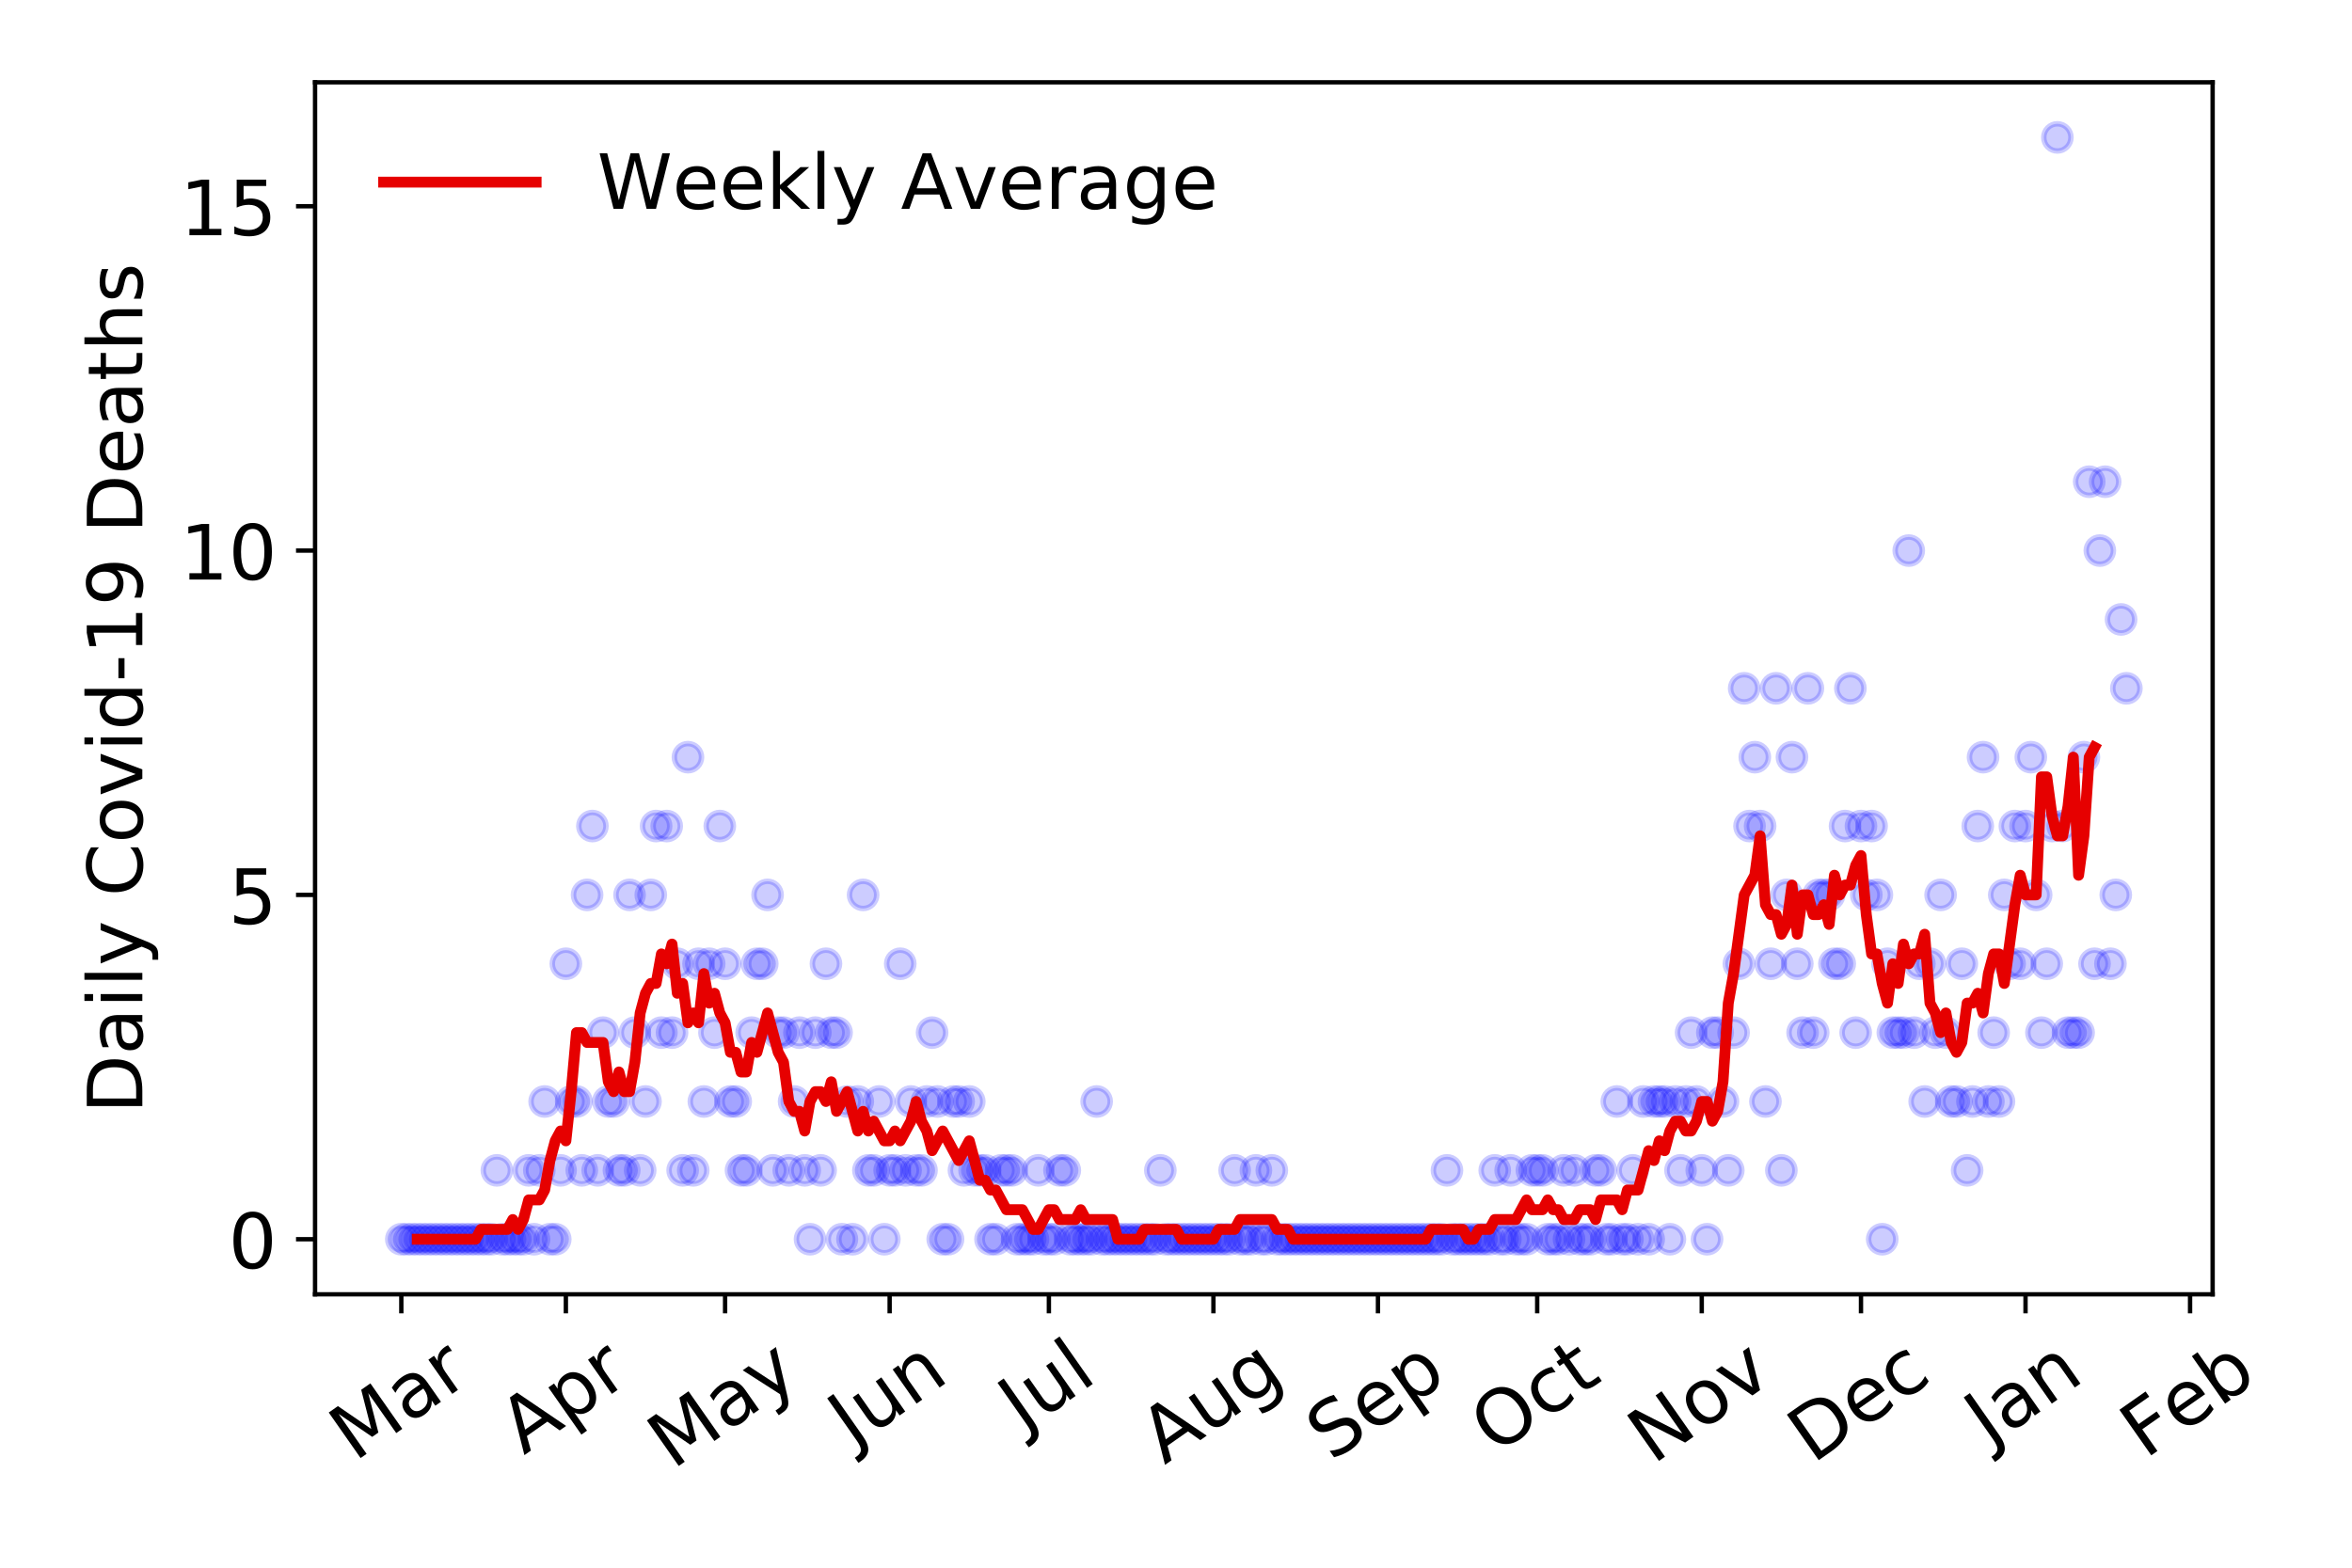 <?xml version="1.0" encoding="utf-8" standalone="no"?>
<!DOCTYPE svg PUBLIC "-//W3C//DTD SVG 1.1//EN"
  "http://www.w3.org/Graphics/SVG/1.1/DTD/svg11.dtd">
<!-- Created with matplotlib (https://matplotlib.org/) -->
<svg height="288pt" version="1.1" viewBox="0 0 432 288" width="432pt" xmlns="http://www.w3.org/2000/svg" xmlns:xlink="http://www.w3.org/1999/xlink">
 <defs>
  <style type="text/css">
*{stroke-linecap:butt;stroke-linejoin:round;}
  </style>
 </defs>
 <g id="figure_1">
  <g id="patch_1">
   <path d="M 0 288 
L 432 288 
L 432 0 
L 0 0 
z
" style="fill:#ffffff;"/>
  </g>
  <g id="axes_1">
   <g id="patch_2">
    <path d="M 57.87 237.778 
L 406.401 237.778 
L 406.401 15.12 
L 57.87 15.12 
z
" style="fill:#ffffff;"/>
   </g>
   <g id="matplotlib.axis_1">
    <g id="xtick_1">
     <g id="line2d_1">
      <defs>
       <path d="M 0 0 
L 0 3.5 
" id="m6b5628502d" style="stroke:#000000;stroke-width:0.8;"/>
      </defs>
      <g>
       <use style="stroke:#000000;stroke-width:0.8;" x="73.712" xlink:href="#m6b5628502d" y="237.778"/>
      </g>
     </g>
     <g id="text_1">
      <!-- Mar -->
      <defs>
       <path d="M 9.812 72.906 
L 24.516 72.906 
L 43.109 23.297 
L 61.812 72.906 
L 76.516 72.906 
L 76.516 0 
L 66.891 0 
L 66.891 64.016 
L 48.094 14.016 
L 38.188 14.016 
L 19.391 64.016 
L 19.391 0 
L 9.812 0 
z
" id="DejaVuSans-77"/>
       <path d="M 34.281 27.484 
Q 23.391 27.484 19.188 25 
Q 14.984 22.516 14.984 16.5 
Q 14.984 11.719 18.141 8.906 
Q 21.297 6.109 26.703 6.109 
Q 34.188 6.109 38.703 11.406 
Q 43.219 16.703 43.219 25.484 
L 43.219 27.484 
z
M 52.203 31.203 
L 52.203 0 
L 43.219 0 
L 43.219 8.297 
Q 40.141 3.328 35.547 0.953 
Q 30.953 -1.422 24.312 -1.422 
Q 15.922 -1.422 10.953 3.297 
Q 6 8.016 6 15.922 
Q 6 25.141 12.172 29.828 
Q 18.359 34.516 30.609 34.516 
L 43.219 34.516 
L 43.219 35.406 
Q 43.219 41.609 39.141 45 
Q 35.062 48.391 27.688 48.391 
Q 23 48.391 18.547 47.266 
Q 14.109 46.141 10.016 43.891 
L 10.016 52.203 
Q 14.938 54.109 19.578 55.047 
Q 24.219 56 28.609 56 
Q 40.484 56 46.344 49.844 
Q 52.203 43.703 52.203 31.203 
z
" id="DejaVuSans-97"/>
       <path d="M 41.109 46.297 
Q 39.594 47.172 37.812 47.578 
Q 36.031 48 33.891 48 
Q 26.266 48 22.188 43.047 
Q 18.109 38.094 18.109 28.812 
L 18.109 0 
L 9.078 0 
L 9.078 54.688 
L 18.109 54.688 
L 18.109 46.188 
Q 20.953 51.172 25.484 53.578 
Q 30.031 56 36.531 56 
Q 37.453 56 38.578 55.875 
Q 39.703 55.766 41.062 55.516 
z
" id="DejaVuSans-114"/>
      </defs>
      <g transform="translate(65.11 268.643)rotate(-35)scale(0.14 -0.14)">
       <use xlink:href="#DejaVuSans-77"/>
       <use x="86.279" xlink:href="#DejaVuSans-97"/>
       <use x="147.559" xlink:href="#DejaVuSans-114"/>
      </g>
     </g>
    </g>
    <g id="xtick_2">
     <g id="line2d_2">
      <g>
       <use style="stroke:#000000;stroke-width:0.8;" x="103.935" xlink:href="#m6b5628502d" y="237.778"/>
      </g>
     </g>
     <g id="text_2">
      <!-- Apr -->
      <defs>
       <path d="M 34.188 63.188 
L 20.797 26.906 
L 47.609 26.906 
z
M 28.609 72.906 
L 39.797 72.906 
L 67.578 0 
L 57.328 0 
L 50.688 18.703 
L 17.828 18.703 
L 11.188 0 
L 0.781 0 
z
" id="DejaVuSans-65"/>
       <path d="M 18.109 8.203 
L 18.109 -20.797 
L 9.078 -20.797 
L 9.078 54.688 
L 18.109 54.688 
L 18.109 46.391 
Q 20.953 51.266 25.266 53.625 
Q 29.594 56 35.594 56 
Q 45.562 56 51.781 48.094 
Q 58.016 40.188 58.016 27.297 
Q 58.016 14.406 51.781 6.484 
Q 45.562 -1.422 35.594 -1.422 
Q 29.594 -1.422 25.266 0.953 
Q 20.953 3.328 18.109 8.203 
z
M 48.688 27.297 
Q 48.688 37.203 44.609 42.844 
Q 40.531 48.484 33.406 48.484 
Q 26.266 48.484 22.188 42.844 
Q 18.109 37.203 18.109 27.297 
Q 18.109 17.391 22.188 11.75 
Q 26.266 6.109 33.406 6.109 
Q 40.531 6.109 44.609 11.75 
Q 48.688 17.391 48.688 27.297 
z
" id="DejaVuSans-112"/>
      </defs>
      <g transform="translate(96.23 267.384)rotate(-35)scale(0.14 -0.14)">
       <use xlink:href="#DejaVuSans-65"/>
       <use x="68.408" xlink:href="#DejaVuSans-112"/>
       <use x="131.885" xlink:href="#DejaVuSans-114"/>
      </g>
     </g>
    </g>
    <g id="xtick_3">
     <g id="line2d_3">
      <g>
       <use style="stroke:#000000;stroke-width:0.8;" x="133.182" xlink:href="#m6b5628502d" y="237.778"/>
      </g>
     </g>
     <g id="text_3">
      <!-- May -->
      <defs>
       <path d="M 32.172 -5.078 
Q 28.375 -14.844 24.75 -17.812 
Q 21.141 -20.797 15.094 -20.797 
L 7.906 -20.797 
L 7.906 -13.281 
L 13.188 -13.281 
Q 16.891 -13.281 18.938 -11.516 
Q 21 -9.766 23.484 -3.219 
L 25.094 0.875 
L 2.984 54.688 
L 12.5 54.688 
L 29.594 11.922 
L 46.688 54.688 
L 56.203 54.688 
z
" id="DejaVuSans-121"/>
      </defs>
      <g transform="translate(123.543 270.094)rotate(-35)scale(0.14 -0.14)">
       <use xlink:href="#DejaVuSans-77"/>
       <use x="86.279" xlink:href="#DejaVuSans-97"/>
       <use x="147.559" xlink:href="#DejaVuSans-121"/>
      </g>
     </g>
    </g>
    <g id="xtick_4">
     <g id="line2d_4">
      <g>
       <use style="stroke:#000000;stroke-width:0.8;" x="163.404" xlink:href="#m6b5628502d" y="237.778"/>
      </g>
     </g>
     <g id="text_4">
      <!-- Jun -->
      <defs>
       <path d="M 9.812 72.906 
L 19.672 72.906 
L 19.672 5.078 
Q 19.672 -8.109 14.672 -14.062 
Q 9.672 -20.016 -1.422 -20.016 
L -5.172 -20.016 
L -5.172 -11.719 
L -2.094 -11.719 
Q 4.438 -11.719 7.125 -8.047 
Q 9.812 -4.391 9.812 5.078 
z
" id="DejaVuSans-74"/>
       <path d="M 8.5 21.578 
L 8.5 54.688 
L 17.484 54.688 
L 17.484 21.922 
Q 17.484 14.156 20.5 10.266 
Q 23.531 6.391 29.594 6.391 
Q 36.859 6.391 41.078 11.031 
Q 45.312 15.672 45.312 23.688 
L 45.312 54.688 
L 54.297 54.688 
L 54.297 0 
L 45.312 0 
L 45.312 8.406 
Q 42.047 3.422 37.719 1 
Q 33.406 -1.422 27.688 -1.422 
Q 18.266 -1.422 13.375 4.438 
Q 8.5 10.297 8.5 21.578 
z
M 31.109 56 
z
" id="DejaVuSans-117"/>
       <path d="M 54.891 33.016 
L 54.891 0 
L 45.906 0 
L 45.906 32.719 
Q 45.906 40.484 42.875 44.328 
Q 39.844 48.188 33.797 48.188 
Q 26.516 48.188 22.312 43.547 
Q 18.109 38.922 18.109 30.906 
L 18.109 0 
L 9.078 0 
L 9.078 54.688 
L 18.109 54.688 
L 18.109 46.188 
Q 21.344 51.125 25.703 53.562 
Q 30.078 56 35.797 56 
Q 45.219 56 50.047 50.172 
Q 54.891 44.344 54.891 33.016 
z
" id="DejaVuSans-110"/>
      </defs>
      <g transform="translate(156.661 266.039)rotate(-35)scale(0.14 -0.14)">
       <use xlink:href="#DejaVuSans-74"/>
       <use x="29.492" xlink:href="#DejaVuSans-117"/>
       <use x="92.871" xlink:href="#DejaVuSans-110"/>
      </g>
     </g>
    </g>
    <g id="xtick_5">
     <g id="line2d_5">
      <g>
       <use style="stroke:#000000;stroke-width:0.8;" x="192.652" xlink:href="#m6b5628502d" y="237.778"/>
      </g>
     </g>
     <g id="text_5">
      <!-- Jul -->
      <defs>
       <path d="M 9.422 75.984 
L 18.406 75.984 
L 18.406 0 
L 9.422 0 
z
" id="DejaVuSans-108"/>
      </defs>
      <g transform="translate(187.949 263.181)rotate(-35)scale(0.14 -0.14)">
       <use xlink:href="#DejaVuSans-74"/>
       <use x="29.492" xlink:href="#DejaVuSans-117"/>
       <use x="92.871" xlink:href="#DejaVuSans-108"/>
      </g>
     </g>
    </g>
    <g id="xtick_6">
     <g id="line2d_6">
      <g>
       <use style="stroke:#000000;stroke-width:0.8;" x="222.874" xlink:href="#m6b5628502d" y="237.778"/>
      </g>
     </g>
     <g id="text_6">
      <!-- Aug -->
      <defs>
       <path d="M 45.406 27.984 
Q 45.406 37.75 41.375 43.109 
Q 37.359 48.484 30.078 48.484 
Q 22.859 48.484 18.828 43.109 
Q 14.797 37.75 14.797 27.984 
Q 14.797 18.266 18.828 12.891 
Q 22.859 7.516 30.078 7.516 
Q 37.359 7.516 41.375 12.891 
Q 45.406 18.266 45.406 27.984 
z
M 54.391 6.781 
Q 54.391 -7.172 48.188 -13.984 
Q 42 -20.797 29.203 -20.797 
Q 24.469 -20.797 20.266 -20.094 
Q 16.062 -19.391 12.109 -17.922 
L 12.109 -9.188 
Q 16.062 -11.328 19.922 -12.344 
Q 23.781 -13.375 27.781 -13.375 
Q 36.625 -13.375 41.016 -8.766 
Q 45.406 -4.156 45.406 5.172 
L 45.406 9.625 
Q 42.625 4.781 38.281 2.391 
Q 33.938 0 27.875 0 
Q 17.828 0 11.672 7.656 
Q 5.516 15.328 5.516 27.984 
Q 5.516 40.672 11.672 48.328 
Q 17.828 56 27.875 56 
Q 33.938 56 38.281 53.609 
Q 42.625 51.219 45.406 46.391 
L 45.406 54.688 
L 54.391 54.688 
z
" id="DejaVuSans-103"/>
      </defs>
      <g transform="translate(213.893 269.172)rotate(-35)scale(0.14 -0.14)">
       <use xlink:href="#DejaVuSans-65"/>
       <use x="68.408" xlink:href="#DejaVuSans-117"/>
       <use x="131.787" xlink:href="#DejaVuSans-103"/>
      </g>
     </g>
    </g>
    <g id="xtick_7">
     <g id="line2d_7">
      <g>
       <use style="stroke:#000000;stroke-width:0.8;" x="253.096" xlink:href="#m6b5628502d" y="237.778"/>
      </g>
     </g>
     <g id="text_7">
      <!-- Sep -->
      <defs>
       <path d="M 53.516 70.516 
L 53.516 60.891 
Q 47.906 63.578 42.922 64.891 
Q 37.938 66.219 33.297 66.219 
Q 25.25 66.219 20.875 63.094 
Q 16.5 59.969 16.5 54.203 
Q 16.5 49.359 19.406 46.891 
Q 22.312 44.438 30.422 42.922 
L 36.375 41.703 
Q 47.406 39.594 52.656 34.297 
Q 57.906 29 57.906 20.125 
Q 57.906 9.516 50.797 4.047 
Q 43.703 -1.422 29.984 -1.422 
Q 24.812 -1.422 18.969 -0.25 
Q 13.141 0.922 6.891 3.219 
L 6.891 13.375 
Q 12.891 10.016 18.656 8.297 
Q 24.422 6.594 29.984 6.594 
Q 38.422 6.594 43.016 9.906 
Q 47.609 13.234 47.609 19.391 
Q 47.609 24.75 44.312 27.781 
Q 41.016 30.812 33.5 32.328 
L 27.484 33.5 
Q 16.453 35.688 11.516 40.375 
Q 6.594 45.062 6.594 53.422 
Q 6.594 63.094 13.406 68.656 
Q 20.219 74.219 32.172 74.219 
Q 37.312 74.219 42.625 73.281 
Q 47.953 72.359 53.516 70.516 
z
" id="DejaVuSans-83"/>
       <path d="M 56.203 29.594 
L 56.203 25.203 
L 14.891 25.203 
Q 15.484 15.922 20.484 11.062 
Q 25.484 6.203 34.422 6.203 
Q 39.594 6.203 44.453 7.469 
Q 49.312 8.734 54.109 11.281 
L 54.109 2.781 
Q 49.266 0.734 44.188 -0.344 
Q 39.109 -1.422 33.891 -1.422 
Q 20.797 -1.422 13.156 6.188 
Q 5.516 13.812 5.516 26.812 
Q 5.516 40.234 12.766 48.109 
Q 20.016 56 32.328 56 
Q 43.359 56 49.781 48.891 
Q 56.203 41.797 56.203 29.594 
z
M 47.219 32.234 
Q 47.125 39.594 43.094 43.984 
Q 39.062 48.391 32.422 48.391 
Q 24.906 48.391 20.391 44.141 
Q 15.875 39.891 15.188 32.172 
z
" id="DejaVuSans-101"/>
      </defs>
      <g transform="translate(244.503 268.629)rotate(-35)scale(0.14 -0.14)">
       <use xlink:href="#DejaVuSans-83"/>
       <use x="63.477" xlink:href="#DejaVuSans-101"/>
       <use x="125" xlink:href="#DejaVuSans-112"/>
      </g>
     </g>
    </g>
    <g id="xtick_8">
     <g id="line2d_8">
      <g>
       <use style="stroke:#000000;stroke-width:0.8;" x="282.343" xlink:href="#m6b5628502d" y="237.778"/>
      </g>
     </g>
     <g id="text_8">
      <!-- Oct -->
      <defs>
       <path d="M 39.406 66.219 
Q 28.656 66.219 22.328 58.203 
Q 16.016 50.203 16.016 36.375 
Q 16.016 22.609 22.328 14.594 
Q 28.656 6.594 39.406 6.594 
Q 50.141 6.594 56.422 14.594 
Q 62.703 22.609 62.703 36.375 
Q 62.703 50.203 56.422 58.203 
Q 50.141 66.219 39.406 66.219 
z
M 39.406 74.219 
Q 54.734 74.219 63.906 63.938 
Q 73.094 53.656 73.094 36.375 
Q 73.094 19.141 63.906 8.859 
Q 54.734 -1.422 39.406 -1.422 
Q 24.031 -1.422 14.812 8.828 
Q 5.609 19.094 5.609 36.375 
Q 5.609 53.656 14.812 63.938 
Q 24.031 74.219 39.406 74.219 
z
" id="DejaVuSans-79"/>
       <path d="M 48.781 52.594 
L 48.781 44.188 
Q 44.969 46.297 41.141 47.344 
Q 37.312 48.391 33.406 48.391 
Q 24.656 48.391 19.812 42.844 
Q 14.984 37.312 14.984 27.297 
Q 14.984 17.281 19.812 11.734 
Q 24.656 6.203 33.406 6.203 
Q 37.312 6.203 41.141 7.25 
Q 44.969 8.297 48.781 10.406 
L 48.781 2.094 
Q 45.016 0.344 40.984 -0.531 
Q 36.969 -1.422 32.422 -1.422 
Q 20.062 -1.422 12.781 6.344 
Q 5.516 14.109 5.516 27.297 
Q 5.516 40.672 12.859 48.328 
Q 20.219 56 33.016 56 
Q 37.156 56 41.109 55.141 
Q 45.062 54.297 48.781 52.594 
z
" id="DejaVuSans-99"/>
       <path d="M 18.312 70.219 
L 18.312 54.688 
L 36.812 54.688 
L 36.812 47.703 
L 18.312 47.703 
L 18.312 18.016 
Q 18.312 11.328 20.141 9.422 
Q 21.969 7.516 27.594 7.516 
L 36.812 7.516 
L 36.812 0 
L 27.594 0 
Q 17.188 0 13.234 3.875 
Q 9.281 7.766 9.281 18.016 
L 9.281 47.703 
L 2.688 47.703 
L 2.688 54.688 
L 9.281 54.688 
L 9.281 70.219 
z
" id="DejaVuSans-116"/>
      </defs>
      <g transform="translate(274.645 267.377)rotate(-35)scale(0.14 -0.14)">
       <use xlink:href="#DejaVuSans-79"/>
       <use x="78.711" xlink:href="#DejaVuSans-99"/>
       <use x="133.691" xlink:href="#DejaVuSans-116"/>
      </g>
     </g>
    </g>
    <g id="xtick_9">
     <g id="line2d_9">
      <g>
       <use style="stroke:#000000;stroke-width:0.8;" x="312.566" xlink:href="#m6b5628502d" y="237.778"/>
      </g>
     </g>
     <g id="text_9">
      <!-- Nov -->
      <defs>
       <path d="M 9.812 72.906 
L 23.094 72.906 
L 55.422 11.922 
L 55.422 72.906 
L 64.984 72.906 
L 64.984 0 
L 51.703 0 
L 19.391 60.984 
L 19.391 0 
L 9.812 0 
z
" id="DejaVuSans-78"/>
       <path d="M 30.609 48.391 
Q 23.391 48.391 19.188 42.75 
Q 14.984 37.109 14.984 27.297 
Q 14.984 17.484 19.156 11.844 
Q 23.344 6.203 30.609 6.203 
Q 37.797 6.203 41.984 11.859 
Q 46.188 17.531 46.188 27.297 
Q 46.188 37.016 41.984 42.703 
Q 37.797 48.391 30.609 48.391 
z
M 30.609 56 
Q 42.328 56 49.016 48.375 
Q 55.719 40.766 55.719 27.297 
Q 55.719 13.875 49.016 6.219 
Q 42.328 -1.422 30.609 -1.422 
Q 18.844 -1.422 12.172 6.219 
Q 5.516 13.875 5.516 27.297 
Q 5.516 40.766 12.172 48.375 
Q 18.844 56 30.609 56 
z
" id="DejaVuSans-111"/>
       <path d="M 2.984 54.688 
L 12.5 54.688 
L 29.594 8.797 
L 46.688 54.688 
L 56.203 54.688 
L 35.688 0 
L 23.484 0 
z
" id="DejaVuSans-118"/>
      </defs>
      <g transform="translate(303.589 269.166)rotate(-35)scale(0.14 -0.14)">
       <use xlink:href="#DejaVuSans-78"/>
       <use x="74.805" xlink:href="#DejaVuSans-111"/>
       <use x="135.986" xlink:href="#DejaVuSans-118"/>
      </g>
     </g>
    </g>
    <g id="xtick_10">
     <g id="line2d_10">
      <g>
       <use style="stroke:#000000;stroke-width:0.8;" x="341.813" xlink:href="#m6b5628502d" y="237.778"/>
      </g>
     </g>
     <g id="text_10">
      <!-- Dec -->
      <defs>
       <path d="M 19.672 64.797 
L 19.672 8.109 
L 31.594 8.109 
Q 46.688 8.109 53.688 14.938 
Q 60.688 21.781 60.688 36.531 
Q 60.688 51.172 53.688 57.984 
Q 46.688 64.797 31.594 64.797 
z
M 9.812 72.906 
L 30.078 72.906 
Q 51.266 72.906 61.172 64.094 
Q 71.094 55.281 71.094 36.531 
Q 71.094 17.672 61.125 8.828 
Q 51.172 0 30.078 0 
L 9.812 0 
z
" id="DejaVuSans-68"/>
      </defs>
      <g transform="translate(332.933 269.032)rotate(-35)scale(0.14 -0.14)">
       <use xlink:href="#DejaVuSans-68"/>
       <use x="77.002" xlink:href="#DejaVuSans-101"/>
       <use x="138.525" xlink:href="#DejaVuSans-99"/>
      </g>
     </g>
    </g>
    <g id="xtick_11">
     <g id="line2d_11">
      <g>
       <use style="stroke:#000000;stroke-width:0.8;" x="372.035" xlink:href="#m6b5628502d" y="237.778"/>
      </g>
     </g>
     <g id="text_11">
      <!-- Jan -->
      <g transform="translate(365.412 265.871)rotate(-35)scale(0.14 -0.14)">
       <use xlink:href="#DejaVuSans-74"/>
       <use x="29.492" xlink:href="#DejaVuSans-97"/>
       <use x="90.771" xlink:href="#DejaVuSans-110"/>
      </g>
     </g>
    </g>
    <g id="xtick_12">
     <g id="line2d_12">
      <g>
       <use style="stroke:#000000;stroke-width:0.8;" x="402.258" xlink:href="#m6b5628502d" y="237.778"/>
      </g>
     </g>
     <g id="text_12">
      <!-- Feb -->
      <defs>
       <path d="M 9.812 72.906 
L 51.703 72.906 
L 51.703 64.594 
L 19.672 64.594 
L 19.672 43.109 
L 48.578 43.109 
L 48.578 34.812 
L 19.672 34.812 
L 19.672 0 
L 9.812 0 
z
" id="DejaVuSans-70"/>
       <path d="M 48.688 27.297 
Q 48.688 37.203 44.609 42.844 
Q 40.531 48.484 33.406 48.484 
Q 26.266 48.484 22.188 42.844 
Q 18.109 37.203 18.109 27.297 
Q 18.109 17.391 22.188 11.75 
Q 26.266 6.109 33.406 6.109 
Q 40.531 6.109 44.609 11.75 
Q 48.688 17.391 48.688 27.297 
z
M 18.109 46.391 
Q 20.953 51.266 25.266 53.625 
Q 29.594 56 35.594 56 
Q 45.562 56 51.781 48.094 
Q 58.016 40.188 58.016 27.297 
Q 58.016 14.406 51.781 6.484 
Q 45.562 -1.422 35.594 -1.422 
Q 29.594 -1.422 25.266 0.953 
Q 20.953 3.328 18.109 8.203 
L 18.109 0 
L 9.078 0 
L 9.078 75.984 
L 18.109 75.984 
z
" id="DejaVuSans-98"/>
      </defs>
      <g transform="translate(394.011 268.143)rotate(-35)scale(0.14 -0.14)">
       <use xlink:href="#DejaVuSans-70"/>
       <use x="57.441" xlink:href="#DejaVuSans-101"/>
       <use x="118.965" xlink:href="#DejaVuSans-98"/>
      </g>
     </g>
    </g>
   </g>
   <g id="matplotlib.axis_2">
    <g id="ytick_1">
     <g id="line2d_13">
      <defs>
       <path d="M 0 0 
L -3.5 0 
" id="mc709c4c73c" style="stroke:#000000;stroke-width:0.8;"/>
      </defs>
      <g>
       <use style="stroke:#000000;stroke-width:0.8;" x="57.87" xlink:href="#mc709c4c73c" y="227.657"/>
      </g>
     </g>
     <g id="text_13">
      <!-- 0 -->
      <defs>
       <path d="M 31.781 66.406 
Q 24.172 66.406 20.328 58.906 
Q 16.5 51.422 16.5 36.375 
Q 16.5 21.391 20.328 13.891 
Q 24.172 6.391 31.781 6.391 
Q 39.453 6.391 43.281 13.891 
Q 47.125 21.391 47.125 36.375 
Q 47.125 51.422 43.281 58.906 
Q 39.453 66.406 31.781 66.406 
z
M 31.781 74.219 
Q 44.047 74.219 50.516 64.516 
Q 56.984 54.828 56.984 36.375 
Q 56.984 17.969 50.516 8.266 
Q 44.047 -1.422 31.781 -1.422 
Q 19.531 -1.422 13.062 8.266 
Q 6.594 17.969 6.594 36.375 
Q 6.594 54.828 13.062 64.516 
Q 19.531 74.219 31.781 74.219 
z
" id="DejaVuSans-48"/>
      </defs>
      <g transform="translate(41.962 232.976)scale(0.14 -0.14)">
       <use xlink:href="#DejaVuSans-48"/>
      </g>
     </g>
    </g>
    <g id="ytick_2">
     <g id="line2d_14">
      <g>
       <use style="stroke:#000000;stroke-width:0.8;" x="57.87" xlink:href="#mc709c4c73c" y="164.402"/>
      </g>
     </g>
     <g id="text_14">
      <!-- 5 -->
      <defs>
       <path d="M 10.797 72.906 
L 49.516 72.906 
L 49.516 64.594 
L 19.828 64.594 
L 19.828 46.734 
Q 21.969 47.469 24.109 47.828 
Q 26.266 48.188 28.422 48.188 
Q 40.625 48.188 47.75 41.5 
Q 54.891 34.812 54.891 23.391 
Q 54.891 11.625 47.562 5.094 
Q 40.234 -1.422 26.906 -1.422 
Q 22.312 -1.422 17.547 -0.641 
Q 12.797 0.141 7.719 1.703 
L 7.719 11.625 
Q 12.109 9.234 16.797 8.062 
Q 21.484 6.891 26.703 6.891 
Q 35.156 6.891 40.078 11.328 
Q 45.016 15.766 45.016 23.391 
Q 45.016 31 40.078 35.438 
Q 35.156 39.891 26.703 39.891 
Q 22.75 39.891 18.812 39.016 
Q 14.891 38.141 10.797 36.281 
z
" id="DejaVuSans-53"/>
      </defs>
      <g transform="translate(41.962 169.721)scale(0.14 -0.14)">
       <use xlink:href="#DejaVuSans-53"/>
      </g>
     </g>
    </g>
    <g id="ytick_3">
     <g id="line2d_15">
      <g>
       <use style="stroke:#000000;stroke-width:0.8;" x="57.87" xlink:href="#mc709c4c73c" y="101.147"/>
      </g>
     </g>
     <g id="text_15">
      <!-- 10 -->
      <defs>
       <path d="M 12.406 8.297 
L 28.516 8.297 
L 28.516 63.922 
L 10.984 60.406 
L 10.984 69.391 
L 28.422 72.906 
L 38.281 72.906 
L 38.281 8.297 
L 54.391 8.297 
L 54.391 0 
L 12.406 0 
z
" id="DejaVuSans-49"/>
      </defs>
      <g transform="translate(33.055 106.466)scale(0.14 -0.14)">
       <use xlink:href="#DejaVuSans-49"/>
       <use x="63.623" xlink:href="#DejaVuSans-48"/>
      </g>
     </g>
    </g>
    <g id="ytick_4">
     <g id="line2d_16">
      <g>
       <use style="stroke:#000000;stroke-width:0.8;" x="57.87" xlink:href="#mc709c4c73c" y="37.892"/>
      </g>
     </g>
     <g id="text_16">
      <!-- 15 -->
      <g transform="translate(33.055 43.211)scale(0.14 -0.14)">
       <use xlink:href="#DejaVuSans-49"/>
       <use x="63.623" xlink:href="#DejaVuSans-53"/>
      </g>
     </g>
    </g>
    <g id="text_17">
     <!-- Daily Covid-19 Deaths -->
     <defs>
      <path d="M 9.422 54.688 
L 18.406 54.688 
L 18.406 0 
L 9.422 0 
z
M 9.422 75.984 
L 18.406 75.984 
L 18.406 64.594 
L 9.422 64.594 
z
" id="DejaVuSans-105"/>
      <path id="DejaVuSans-32"/>
      <path d="M 64.406 67.281 
L 64.406 56.891 
Q 59.422 61.531 53.781 63.812 
Q 48.141 66.109 41.797 66.109 
Q 29.297 66.109 22.656 58.469 
Q 16.016 50.828 16.016 36.375 
Q 16.016 21.969 22.656 14.328 
Q 29.297 6.688 41.797 6.688 
Q 48.141 6.688 53.781 8.984 
Q 59.422 11.281 64.406 15.922 
L 64.406 5.609 
Q 59.234 2.094 53.438 0.328 
Q 47.656 -1.422 41.219 -1.422 
Q 24.656 -1.422 15.125 8.703 
Q 5.609 18.844 5.609 36.375 
Q 5.609 53.953 15.125 64.078 
Q 24.656 74.219 41.219 74.219 
Q 47.75 74.219 53.531 72.484 
Q 59.328 70.75 64.406 67.281 
z
" id="DejaVuSans-67"/>
      <path d="M 45.406 46.391 
L 45.406 75.984 
L 54.391 75.984 
L 54.391 0 
L 45.406 0 
L 45.406 8.203 
Q 42.578 3.328 38.25 0.953 
Q 33.938 -1.422 27.875 -1.422 
Q 17.969 -1.422 11.734 6.484 
Q 5.516 14.406 5.516 27.297 
Q 5.516 40.188 11.734 48.094 
Q 17.969 56 27.875 56 
Q 33.938 56 38.25 53.625 
Q 42.578 51.266 45.406 46.391 
z
M 14.797 27.297 
Q 14.797 17.391 18.875 11.75 
Q 22.953 6.109 30.078 6.109 
Q 37.203 6.109 41.297 11.75 
Q 45.406 17.391 45.406 27.297 
Q 45.406 37.203 41.297 42.844 
Q 37.203 48.484 30.078 48.484 
Q 22.953 48.484 18.875 42.844 
Q 14.797 37.203 14.797 27.297 
z
" id="DejaVuSans-100"/>
      <path d="M 4.891 31.391 
L 31.203 31.391 
L 31.203 23.391 
L 4.891 23.391 
z
" id="DejaVuSans-45"/>
      <path d="M 10.984 1.516 
L 10.984 10.5 
Q 14.703 8.734 18.5 7.812 
Q 22.312 6.891 25.984 6.891 
Q 35.75 6.891 40.891 13.453 
Q 46.047 20.016 46.781 33.406 
Q 43.953 29.203 39.594 26.953 
Q 35.25 24.703 29.984 24.703 
Q 19.047 24.703 12.672 31.312 
Q 6.297 37.938 6.297 49.422 
Q 6.297 60.641 12.938 67.422 
Q 19.578 74.219 30.609 74.219 
Q 43.266 74.219 49.922 64.516 
Q 56.594 54.828 56.594 36.375 
Q 56.594 19.141 48.406 8.859 
Q 40.234 -1.422 26.422 -1.422 
Q 22.703 -1.422 18.891 -0.688 
Q 15.094 0.047 10.984 1.516 
z
M 30.609 32.422 
Q 37.25 32.422 41.125 36.953 
Q 45.016 41.5 45.016 49.422 
Q 45.016 57.281 41.125 61.844 
Q 37.25 66.406 30.609 66.406 
Q 23.969 66.406 20.094 61.844 
Q 16.219 57.281 16.219 49.422 
Q 16.219 41.5 20.094 36.953 
Q 23.969 32.422 30.609 32.422 
z
" id="DejaVuSans-57"/>
      <path d="M 54.891 33.016 
L 54.891 0 
L 45.906 0 
L 45.906 32.719 
Q 45.906 40.484 42.875 44.328 
Q 39.844 48.188 33.797 48.188 
Q 26.516 48.188 22.312 43.547 
Q 18.109 38.922 18.109 30.906 
L 18.109 0 
L 9.078 0 
L 9.078 75.984 
L 18.109 75.984 
L 18.109 46.188 
Q 21.344 51.125 25.703 53.562 
Q 30.078 56 35.797 56 
Q 45.219 56 50.047 50.172 
Q 54.891 44.344 54.891 33.016 
z
" id="DejaVuSans-104"/>
      <path d="M 44.281 53.078 
L 44.281 44.578 
Q 40.484 46.531 36.375 47.5 
Q 32.281 48.484 27.875 48.484 
Q 21.188 48.484 17.844 46.438 
Q 14.5 44.391 14.5 40.281 
Q 14.5 37.156 16.891 35.375 
Q 19.281 33.594 26.516 31.984 
L 29.594 31.297 
Q 39.156 29.25 43.188 25.516 
Q 47.219 21.781 47.219 15.094 
Q 47.219 7.469 41.188 3.016 
Q 35.156 -1.422 24.609 -1.422 
Q 20.219 -1.422 15.453 -0.562 
Q 10.688 0.297 5.422 2 
L 5.422 11.281 
Q 10.406 8.688 15.234 7.391 
Q 20.062 6.109 24.812 6.109 
Q 31.156 6.109 34.562 8.281 
Q 37.984 10.453 37.984 14.406 
Q 37.984 18.062 35.516 20.016 
Q 33.062 21.969 24.703 23.781 
L 21.578 24.516 
Q 13.234 26.266 9.516 29.906 
Q 5.812 33.547 5.812 39.891 
Q 5.812 47.609 11.281 51.797 
Q 16.75 56 26.812 56 
Q 31.781 56 36.172 55.266 
Q 40.578 54.547 44.281 53.078 
z
" id="DejaVuSans-115"/>
     </defs>
     <g transform="translate(26.143 204.56)rotate(-90)scale(0.14 -0.14)">
      <use xlink:href="#DejaVuSans-68"/>
      <use x="77.002" xlink:href="#DejaVuSans-97"/>
      <use x="138.281" xlink:href="#DejaVuSans-105"/>
      <use x="166.064" xlink:href="#DejaVuSans-108"/>
      <use x="193.848" xlink:href="#DejaVuSans-121"/>
      <use x="253.027" xlink:href="#DejaVuSans-32"/>
      <use x="284.814" xlink:href="#DejaVuSans-67"/>
      <use x="354.639" xlink:href="#DejaVuSans-111"/>
      <use x="415.82" xlink:href="#DejaVuSans-118"/>
      <use x="475" xlink:href="#DejaVuSans-105"/>
      <use x="502.783" xlink:href="#DejaVuSans-100"/>
      <use x="566.26" xlink:href="#DejaVuSans-45"/>
      <use x="602.344" xlink:href="#DejaVuSans-49"/>
      <use x="665.967" xlink:href="#DejaVuSans-57"/>
      <use x="729.59" xlink:href="#DejaVuSans-32"/>
      <use x="761.377" xlink:href="#DejaVuSans-68"/>
      <use x="838.379" xlink:href="#DejaVuSans-101"/>
      <use x="899.902" xlink:href="#DejaVuSans-97"/>
      <use x="961.182" xlink:href="#DejaVuSans-116"/>
      <use x="1000.391" xlink:href="#DejaVuSans-104"/>
      <use x="1063.77" xlink:href="#DejaVuSans-115"/>
     </g>
    </g>
   </g>
   <g id="line2d_17">
    <defs>
     <path d="M 0 2.5 
C 0.663 2.5 1.299 2.237 1.768 1.768 
C 2.237 1.299 2.5 0.663 2.5 0 
C 2.5 -0.663 2.237 -1.299 1.768 -1.768 
C 1.299 -2.237 0.663 -2.5 0 -2.5 
C -0.663 -2.5 -1.299 -2.237 -1.768 -1.768 
C -2.237 -1.299 -2.5 -0.663 -2.5 0 
C -2.5 0.663 -2.237 1.299 -1.768 1.768 
C -1.299 2.237 -0.663 2.5 0 2.5 
z
" id="mbefae93dbe" style="stroke:#0000ff;stroke-opacity:0.2;"/>
    </defs>
    <g clip-path="url(#pc11072a505)">
     <use style="fill:#0000ff;fill-opacity:0.2;stroke:#0000ff;stroke-opacity:0.2;" x="73.712" xlink:href="#mbefae93dbe" y="227.657"/>
     <use style="fill:#0000ff;fill-opacity:0.2;stroke:#0000ff;stroke-opacity:0.2;" x="74.687" xlink:href="#mbefae93dbe" y="227.657"/>
     <use style="fill:#0000ff;fill-opacity:0.2;stroke:#0000ff;stroke-opacity:0.2;" x="75.662" xlink:href="#mbefae93dbe" y="227.657"/>
     <use style="fill:#0000ff;fill-opacity:0.2;stroke:#0000ff;stroke-opacity:0.2;" x="76.637" xlink:href="#mbefae93dbe" y="227.657"/>
     <use style="fill:#0000ff;fill-opacity:0.2;stroke:#0000ff;stroke-opacity:0.2;" x="77.612" xlink:href="#mbefae93dbe" y="227.657"/>
     <use style="fill:#0000ff;fill-opacity:0.2;stroke:#0000ff;stroke-opacity:0.2;" x="78.587" xlink:href="#mbefae93dbe" y="227.657"/>
     <use style="fill:#0000ff;fill-opacity:0.2;stroke:#0000ff;stroke-opacity:0.2;" x="79.562" xlink:href="#mbefae93dbe" y="227.657"/>
     <use style="fill:#0000ff;fill-opacity:0.2;stroke:#0000ff;stroke-opacity:0.2;" x="80.537" xlink:href="#mbefae93dbe" y="227.657"/>
     <use style="fill:#0000ff;fill-opacity:0.2;stroke:#0000ff;stroke-opacity:0.2;" x="81.512" xlink:href="#mbefae93dbe" y="227.657"/>
     <use style="fill:#0000ff;fill-opacity:0.2;stroke:#0000ff;stroke-opacity:0.2;" x="82.487" xlink:href="#mbefae93dbe" y="227.657"/>
     <use style="fill:#0000ff;fill-opacity:0.2;stroke:#0000ff;stroke-opacity:0.2;" x="83.461" xlink:href="#mbefae93dbe" y="227.657"/>
     <use style="fill:#0000ff;fill-opacity:0.2;stroke:#0000ff;stroke-opacity:0.2;" x="84.436" xlink:href="#mbefae93dbe" y="227.657"/>
     <use style="fill:#0000ff;fill-opacity:0.2;stroke:#0000ff;stroke-opacity:0.2;" x="85.411" xlink:href="#mbefae93dbe" y="227.657"/>
     <use style="fill:#0000ff;fill-opacity:0.2;stroke:#0000ff;stroke-opacity:0.2;" x="86.386" xlink:href="#mbefae93dbe" y="227.657"/>
     <use style="fill:#0000ff;fill-opacity:0.2;stroke:#0000ff;stroke-opacity:0.2;" x="87.361" xlink:href="#mbefae93dbe" y="227.657"/>
     <use style="fill:#0000ff;fill-opacity:0.2;stroke:#0000ff;stroke-opacity:0.2;" x="88.336" xlink:href="#mbefae93dbe" y="227.657"/>
     <use style="fill:#0000ff;fill-opacity:0.2;stroke:#0000ff;stroke-opacity:0.2;" x="89.311" xlink:href="#mbefae93dbe" y="227.657"/>
     <use style="fill:#0000ff;fill-opacity:0.2;stroke:#0000ff;stroke-opacity:0.2;" x="90.286" xlink:href="#mbefae93dbe" y="227.657"/>
     <use style="fill:#0000ff;fill-opacity:0.2;stroke:#0000ff;stroke-opacity:0.2;" x="91.261" xlink:href="#mbefae93dbe" y="215.006"/>
     <use style="fill:#0000ff;fill-opacity:0.2;stroke:#0000ff;stroke-opacity:0.2;" x="92.236" xlink:href="#mbefae93dbe" y="227.657"/>
     <use style="fill:#0000ff;fill-opacity:0.2;stroke:#0000ff;stroke-opacity:0.2;" x="93.211" xlink:href="#mbefae93dbe" y="227.657"/>
     <use style="fill:#0000ff;fill-opacity:0.2;stroke:#0000ff;stroke-opacity:0.2;" x="94.185" xlink:href="#mbefae93dbe" y="227.657"/>
     <use style="fill:#0000ff;fill-opacity:0.2;stroke:#0000ff;stroke-opacity:0.2;" x="95.16" xlink:href="#mbefae93dbe" y="227.657"/>
     <use style="fill:#0000ff;fill-opacity:0.2;stroke:#0000ff;stroke-opacity:0.2;" x="96.135" xlink:href="#mbefae93dbe" y="227.657"/>
     <use style="fill:#0000ff;fill-opacity:0.2;stroke:#0000ff;stroke-opacity:0.2;" x="97.11" xlink:href="#mbefae93dbe" y="215.006"/>
     <use style="fill:#0000ff;fill-opacity:0.2;stroke:#0000ff;stroke-opacity:0.2;" x="98.085" xlink:href="#mbefae93dbe" y="227.657"/>
     <use style="fill:#0000ff;fill-opacity:0.2;stroke:#0000ff;stroke-opacity:0.2;" x="99.06" xlink:href="#mbefae93dbe" y="215.006"/>
     <use style="fill:#0000ff;fill-opacity:0.2;stroke:#0000ff;stroke-opacity:0.2;" x="100.035" xlink:href="#mbefae93dbe" y="202.355"/>
     <use style="fill:#0000ff;fill-opacity:0.2;stroke:#0000ff;stroke-opacity:0.2;" x="101.01" xlink:href="#mbefae93dbe" y="227.657"/>
     <use style="fill:#0000ff;fill-opacity:0.2;stroke:#0000ff;stroke-opacity:0.2;" x="101.985" xlink:href="#mbefae93dbe" y="227.657"/>
     <use style="fill:#0000ff;fill-opacity:0.2;stroke:#0000ff;stroke-opacity:0.2;" x="102.96" xlink:href="#mbefae93dbe" y="215.006"/>
     <use style="fill:#0000ff;fill-opacity:0.2;stroke:#0000ff;stroke-opacity:0.2;" x="103.935" xlink:href="#mbefae93dbe" y="177.053"/>
     <use style="fill:#0000ff;fill-opacity:0.2;stroke:#0000ff;stroke-opacity:0.2;" x="104.909" xlink:href="#mbefae93dbe" y="202.355"/>
     <use style="fill:#0000ff;fill-opacity:0.2;stroke:#0000ff;stroke-opacity:0.2;" x="105.884" xlink:href="#mbefae93dbe" y="202.355"/>
     <use style="fill:#0000ff;fill-opacity:0.2;stroke:#0000ff;stroke-opacity:0.2;" x="106.859" xlink:href="#mbefae93dbe" y="215.006"/>
     <use style="fill:#0000ff;fill-opacity:0.2;stroke:#0000ff;stroke-opacity:0.2;" x="107.834" xlink:href="#mbefae93dbe" y="164.402"/>
     <use style="fill:#0000ff;fill-opacity:0.2;stroke:#0000ff;stroke-opacity:0.2;" x="108.809" xlink:href="#mbefae93dbe" y="151.751"/>
     <use style="fill:#0000ff;fill-opacity:0.2;stroke:#0000ff;stroke-opacity:0.2;" x="109.784" xlink:href="#mbefae93dbe" y="215.006"/>
     <use style="fill:#0000ff;fill-opacity:0.2;stroke:#0000ff;stroke-opacity:0.2;" x="110.759" xlink:href="#mbefae93dbe" y="189.704"/>
     <use style="fill:#0000ff;fill-opacity:0.2;stroke:#0000ff;stroke-opacity:0.2;" x="111.734" xlink:href="#mbefae93dbe" y="202.355"/>
     <use style="fill:#0000ff;fill-opacity:0.2;stroke:#0000ff;stroke-opacity:0.2;" x="112.709" xlink:href="#mbefae93dbe" y="202.355"/>
     <use style="fill:#0000ff;fill-opacity:0.2;stroke:#0000ff;stroke-opacity:0.2;" x="113.684" xlink:href="#mbefae93dbe" y="215.006"/>
     <use style="fill:#0000ff;fill-opacity:0.2;stroke:#0000ff;stroke-opacity:0.2;" x="114.659" xlink:href="#mbefae93dbe" y="215.006"/>
     <use style="fill:#0000ff;fill-opacity:0.2;stroke:#0000ff;stroke-opacity:0.2;" x="115.634" xlink:href="#mbefae93dbe" y="164.402"/>
     <use style="fill:#0000ff;fill-opacity:0.2;stroke:#0000ff;stroke-opacity:0.2;" x="116.608" xlink:href="#mbefae93dbe" y="189.704"/>
     <use style="fill:#0000ff;fill-opacity:0.2;stroke:#0000ff;stroke-opacity:0.2;" x="117.583" xlink:href="#mbefae93dbe" y="215.006"/>
     <use style="fill:#0000ff;fill-opacity:0.2;stroke:#0000ff;stroke-opacity:0.2;" x="118.558" xlink:href="#mbefae93dbe" y="202.355"/>
     <use style="fill:#0000ff;fill-opacity:0.2;stroke:#0000ff;stroke-opacity:0.2;" x="119.533" xlink:href="#mbefae93dbe" y="164.402"/>
     <use style="fill:#0000ff;fill-opacity:0.2;stroke:#0000ff;stroke-opacity:0.2;" x="120.508" xlink:href="#mbefae93dbe" y="151.751"/>
     <use style="fill:#0000ff;fill-opacity:0.2;stroke:#0000ff;stroke-opacity:0.2;" x="121.483" xlink:href="#mbefae93dbe" y="189.704"/>
     <use style="fill:#0000ff;fill-opacity:0.2;stroke:#0000ff;stroke-opacity:0.2;" x="122.458" xlink:href="#mbefae93dbe" y="151.751"/>
     <use style="fill:#0000ff;fill-opacity:0.2;stroke:#0000ff;stroke-opacity:0.2;" x="123.433" xlink:href="#mbefae93dbe" y="189.704"/>
     <use style="fill:#0000ff;fill-opacity:0.2;stroke:#0000ff;stroke-opacity:0.2;" x="124.408" xlink:href="#mbefae93dbe" y="177.053"/>
     <use style="fill:#0000ff;fill-opacity:0.2;stroke:#0000ff;stroke-opacity:0.2;" x="125.383" xlink:href="#mbefae93dbe" y="215.006"/>
     <use style="fill:#0000ff;fill-opacity:0.2;stroke:#0000ff;stroke-opacity:0.2;" x="126.358" xlink:href="#mbefae93dbe" y="139.1"/>
     <use style="fill:#0000ff;fill-opacity:0.2;stroke:#0000ff;stroke-opacity:0.2;" x="127.332" xlink:href="#mbefae93dbe" y="215.006"/>
     <use style="fill:#0000ff;fill-opacity:0.2;stroke:#0000ff;stroke-opacity:0.2;" x="128.307" xlink:href="#mbefae93dbe" y="177.053"/>
     <use style="fill:#0000ff;fill-opacity:0.2;stroke:#0000ff;stroke-opacity:0.2;" x="129.282" xlink:href="#mbefae93dbe" y="202.355"/>
     <use style="fill:#0000ff;fill-opacity:0.2;stroke:#0000ff;stroke-opacity:0.2;" x="130.257" xlink:href="#mbefae93dbe" y="177.053"/>
     <use style="fill:#0000ff;fill-opacity:0.2;stroke:#0000ff;stroke-opacity:0.2;" x="131.232" xlink:href="#mbefae93dbe" y="189.704"/>
     <use style="fill:#0000ff;fill-opacity:0.2;stroke:#0000ff;stroke-opacity:0.2;" x="132.207" xlink:href="#mbefae93dbe" y="151.751"/>
     <use style="fill:#0000ff;fill-opacity:0.2;stroke:#0000ff;stroke-opacity:0.2;" x="133.182" xlink:href="#mbefae93dbe" y="177.053"/>
     <use style="fill:#0000ff;fill-opacity:0.2;stroke:#0000ff;stroke-opacity:0.2;" x="134.157" xlink:href="#mbefae93dbe" y="202.355"/>
     <use style="fill:#0000ff;fill-opacity:0.2;stroke:#0000ff;stroke-opacity:0.2;" x="135.132" xlink:href="#mbefae93dbe" y="202.355"/>
     <use style="fill:#0000ff;fill-opacity:0.2;stroke:#0000ff;stroke-opacity:0.2;" x="136.107" xlink:href="#mbefae93dbe" y="215.006"/>
     <use style="fill:#0000ff;fill-opacity:0.2;stroke:#0000ff;stroke-opacity:0.2;" x="137.082" xlink:href="#mbefae93dbe" y="215.006"/>
     <use style="fill:#0000ff;fill-opacity:0.2;stroke:#0000ff;stroke-opacity:0.2;" x="138.056" xlink:href="#mbefae93dbe" y="189.704"/>
     <use style="fill:#0000ff;fill-opacity:0.2;stroke:#0000ff;stroke-opacity:0.2;" x="139.031" xlink:href="#mbefae93dbe" y="177.053"/>
     <use style="fill:#0000ff;fill-opacity:0.2;stroke:#0000ff;stroke-opacity:0.2;" x="140.006" xlink:href="#mbefae93dbe" y="177.053"/>
     <use style="fill:#0000ff;fill-opacity:0.2;stroke:#0000ff;stroke-opacity:0.2;" x="140.981" xlink:href="#mbefae93dbe" y="164.402"/>
     <use style="fill:#0000ff;fill-opacity:0.2;stroke:#0000ff;stroke-opacity:0.2;" x="141.956" xlink:href="#mbefae93dbe" y="215.006"/>
     <use style="fill:#0000ff;fill-opacity:0.2;stroke:#0000ff;stroke-opacity:0.2;" x="142.931" xlink:href="#mbefae93dbe" y="189.704"/>
     <use style="fill:#0000ff;fill-opacity:0.2;stroke:#0000ff;stroke-opacity:0.2;" x="143.906" xlink:href="#mbefae93dbe" y="189.704"/>
     <use style="fill:#0000ff;fill-opacity:0.2;stroke:#0000ff;stroke-opacity:0.2;" x="144.881" xlink:href="#mbefae93dbe" y="215.006"/>
     <use style="fill:#0000ff;fill-opacity:0.2;stroke:#0000ff;stroke-opacity:0.2;" x="145.856" xlink:href="#mbefae93dbe" y="202.355"/>
     <use style="fill:#0000ff;fill-opacity:0.2;stroke:#0000ff;stroke-opacity:0.2;" x="146.831" xlink:href="#mbefae93dbe" y="189.704"/>
     <use style="fill:#0000ff;fill-opacity:0.2;stroke:#0000ff;stroke-opacity:0.2;" x="147.806" xlink:href="#mbefae93dbe" y="215.006"/>
     <use style="fill:#0000ff;fill-opacity:0.2;stroke:#0000ff;stroke-opacity:0.2;" x="148.781" xlink:href="#mbefae93dbe" y="227.657"/>
     <use style="fill:#0000ff;fill-opacity:0.2;stroke:#0000ff;stroke-opacity:0.2;" x="149.755" xlink:href="#mbefae93dbe" y="189.704"/>
     <use style="fill:#0000ff;fill-opacity:0.2;stroke:#0000ff;stroke-opacity:0.2;" x="150.73" xlink:href="#mbefae93dbe" y="215.006"/>
     <use style="fill:#0000ff;fill-opacity:0.2;stroke:#0000ff;stroke-opacity:0.2;" x="151.705" xlink:href="#mbefae93dbe" y="177.053"/>
     <use style="fill:#0000ff;fill-opacity:0.2;stroke:#0000ff;stroke-opacity:0.2;" x="152.68" xlink:href="#mbefae93dbe" y="189.704"/>
     <use style="fill:#0000ff;fill-opacity:0.2;stroke:#0000ff;stroke-opacity:0.2;" x="153.655" xlink:href="#mbefae93dbe" y="189.704"/>
     <use style="fill:#0000ff;fill-opacity:0.2;stroke:#0000ff;stroke-opacity:0.2;" x="154.63" xlink:href="#mbefae93dbe" y="227.657"/>
     <use style="fill:#0000ff;fill-opacity:0.2;stroke:#0000ff;stroke-opacity:0.2;" x="155.605" xlink:href="#mbefae93dbe" y="202.355"/>
     <use style="fill:#0000ff;fill-opacity:0.2;stroke:#0000ff;stroke-opacity:0.2;" x="156.58" xlink:href="#mbefae93dbe" y="227.657"/>
     <use style="fill:#0000ff;fill-opacity:0.2;stroke:#0000ff;stroke-opacity:0.2;" x="157.555" xlink:href="#mbefae93dbe" y="202.355"/>
     <use style="fill:#0000ff;fill-opacity:0.2;stroke:#0000ff;stroke-opacity:0.2;" x="158.53" xlink:href="#mbefae93dbe" y="164.402"/>
     <use style="fill:#0000ff;fill-opacity:0.2;stroke:#0000ff;stroke-opacity:0.2;" x="159.505" xlink:href="#mbefae93dbe" y="215.006"/>
     <use style="fill:#0000ff;fill-opacity:0.2;stroke:#0000ff;stroke-opacity:0.2;" x="160.479" xlink:href="#mbefae93dbe" y="215.006"/>
     <use style="fill:#0000ff;fill-opacity:0.2;stroke:#0000ff;stroke-opacity:0.2;" x="161.454" xlink:href="#mbefae93dbe" y="202.355"/>
     <use style="fill:#0000ff;fill-opacity:0.2;stroke:#0000ff;stroke-opacity:0.2;" x="162.429" xlink:href="#mbefae93dbe" y="227.657"/>
     <use style="fill:#0000ff;fill-opacity:0.2;stroke:#0000ff;stroke-opacity:0.2;" x="163.404" xlink:href="#mbefae93dbe" y="215.006"/>
     <use style="fill:#0000ff;fill-opacity:0.2;stroke:#0000ff;stroke-opacity:0.2;" x="164.379" xlink:href="#mbefae93dbe" y="215.006"/>
     <use style="fill:#0000ff;fill-opacity:0.2;stroke:#0000ff;stroke-opacity:0.2;" x="165.354" xlink:href="#mbefae93dbe" y="177.053"/>
     <use style="fill:#0000ff;fill-opacity:0.2;stroke:#0000ff;stroke-opacity:0.2;" x="166.329" xlink:href="#mbefae93dbe" y="215.006"/>
     <use style="fill:#0000ff;fill-opacity:0.2;stroke:#0000ff;stroke-opacity:0.2;" x="167.304" xlink:href="#mbefae93dbe" y="202.355"/>
     <use style="fill:#0000ff;fill-opacity:0.2;stroke:#0000ff;stroke-opacity:0.2;" x="168.279" xlink:href="#mbefae93dbe" y="215.006"/>
     <use style="fill:#0000ff;fill-opacity:0.2;stroke:#0000ff;stroke-opacity:0.2;" x="169.254" xlink:href="#mbefae93dbe" y="215.006"/>
     <use style="fill:#0000ff;fill-opacity:0.2;stroke:#0000ff;stroke-opacity:0.2;" x="170.229" xlink:href="#mbefae93dbe" y="202.355"/>
     <use style="fill:#0000ff;fill-opacity:0.2;stroke:#0000ff;stroke-opacity:0.2;" x="171.203" xlink:href="#mbefae93dbe" y="189.704"/>
     <use style="fill:#0000ff;fill-opacity:0.2;stroke:#0000ff;stroke-opacity:0.2;" x="172.178" xlink:href="#mbefae93dbe" y="202.355"/>
     <use style="fill:#0000ff;fill-opacity:0.2;stroke:#0000ff;stroke-opacity:0.2;" x="173.153" xlink:href="#mbefae93dbe" y="227.657"/>
     <use style="fill:#0000ff;fill-opacity:0.2;stroke:#0000ff;stroke-opacity:0.2;" x="174.128" xlink:href="#mbefae93dbe" y="227.657"/>
     <use style="fill:#0000ff;fill-opacity:0.2;stroke:#0000ff;stroke-opacity:0.2;" x="175.103" xlink:href="#mbefae93dbe" y="202.355"/>
     <use style="fill:#0000ff;fill-opacity:0.2;stroke:#0000ff;stroke-opacity:0.2;" x="176.078" xlink:href="#mbefae93dbe" y="202.355"/>
     <use style="fill:#0000ff;fill-opacity:0.2;stroke:#0000ff;stroke-opacity:0.2;" x="177.053" xlink:href="#mbefae93dbe" y="215.006"/>
     <use style="fill:#0000ff;fill-opacity:0.2;stroke:#0000ff;stroke-opacity:0.2;" x="178.028" xlink:href="#mbefae93dbe" y="202.355"/>
     <use style="fill:#0000ff;fill-opacity:0.2;stroke:#0000ff;stroke-opacity:0.2;" x="179.003" xlink:href="#mbefae93dbe" y="215.006"/>
     <use style="fill:#0000ff;fill-opacity:0.2;stroke:#0000ff;stroke-opacity:0.2;" x="179.978" xlink:href="#mbefae93dbe" y="215.006"/>
     <use style="fill:#0000ff;fill-opacity:0.2;stroke:#0000ff;stroke-opacity:0.2;" x="180.953" xlink:href="#mbefae93dbe" y="215.006"/>
     <use style="fill:#0000ff;fill-opacity:0.2;stroke:#0000ff;stroke-opacity:0.2;" x="181.928" xlink:href="#mbefae93dbe" y="227.657"/>
     <use style="fill:#0000ff;fill-opacity:0.2;stroke:#0000ff;stroke-opacity:0.2;" x="182.902" xlink:href="#mbefae93dbe" y="227.657"/>
     <use style="fill:#0000ff;fill-opacity:0.2;stroke:#0000ff;stroke-opacity:0.2;" x="183.877" xlink:href="#mbefae93dbe" y="215.006"/>
     <use style="fill:#0000ff;fill-opacity:0.2;stroke:#0000ff;stroke-opacity:0.2;" x="184.852" xlink:href="#mbefae93dbe" y="215.006"/>
     <use style="fill:#0000ff;fill-opacity:0.2;stroke:#0000ff;stroke-opacity:0.2;" x="185.827" xlink:href="#mbefae93dbe" y="215.006"/>
     <use style="fill:#0000ff;fill-opacity:0.2;stroke:#0000ff;stroke-opacity:0.2;" x="186.802" xlink:href="#mbefae93dbe" y="227.657"/>
     <use style="fill:#0000ff;fill-opacity:0.2;stroke:#0000ff;stroke-opacity:0.2;" x="187.777" xlink:href="#mbefae93dbe" y="227.657"/>
     <use style="fill:#0000ff;fill-opacity:0.2;stroke:#0000ff;stroke-opacity:0.2;" x="188.752" xlink:href="#mbefae93dbe" y="227.657"/>
     <use style="fill:#0000ff;fill-opacity:0.2;stroke:#0000ff;stroke-opacity:0.2;" x="189.727" xlink:href="#mbefae93dbe" y="227.657"/>
     <use style="fill:#0000ff;fill-opacity:0.2;stroke:#0000ff;stroke-opacity:0.2;" x="190.702" xlink:href="#mbefae93dbe" y="215.006"/>
     <use style="fill:#0000ff;fill-opacity:0.2;stroke:#0000ff;stroke-opacity:0.2;" x="191.677" xlink:href="#mbefae93dbe" y="227.657"/>
     <use style="fill:#0000ff;fill-opacity:0.2;stroke:#0000ff;stroke-opacity:0.2;" x="192.652" xlink:href="#mbefae93dbe" y="227.657"/>
     <use style="fill:#0000ff;fill-opacity:0.2;stroke:#0000ff;stroke-opacity:0.2;" x="193.626" xlink:href="#mbefae93dbe" y="227.657"/>
     <use style="fill:#0000ff;fill-opacity:0.2;stroke:#0000ff;stroke-opacity:0.2;" x="194.601" xlink:href="#mbefae93dbe" y="215.006"/>
     <use style="fill:#0000ff;fill-opacity:0.2;stroke:#0000ff;stroke-opacity:0.2;" x="195.576" xlink:href="#mbefae93dbe" y="215.006"/>
     <use style="fill:#0000ff;fill-opacity:0.2;stroke:#0000ff;stroke-opacity:0.2;" x="196.551" xlink:href="#mbefae93dbe" y="227.657"/>
     <use style="fill:#0000ff;fill-opacity:0.2;stroke:#0000ff;stroke-opacity:0.2;" x="197.526" xlink:href="#mbefae93dbe" y="227.657"/>
     <use style="fill:#0000ff;fill-opacity:0.2;stroke:#0000ff;stroke-opacity:0.2;" x="198.501" xlink:href="#mbefae93dbe" y="227.657"/>
     <use style="fill:#0000ff;fill-opacity:0.2;stroke:#0000ff;stroke-opacity:0.2;" x="199.476" xlink:href="#mbefae93dbe" y="227.657"/>
     <use style="fill:#0000ff;fill-opacity:0.2;stroke:#0000ff;stroke-opacity:0.2;" x="200.451" xlink:href="#mbefae93dbe" y="227.657"/>
     <use style="fill:#0000ff;fill-opacity:0.2;stroke:#0000ff;stroke-opacity:0.2;" x="201.426" xlink:href="#mbefae93dbe" y="202.355"/>
     <use style="fill:#0000ff;fill-opacity:0.2;stroke:#0000ff;stroke-opacity:0.2;" x="202.401" xlink:href="#mbefae93dbe" y="227.657"/>
     <use style="fill:#0000ff;fill-opacity:0.2;stroke:#0000ff;stroke-opacity:0.2;" x="203.376" xlink:href="#mbefae93dbe" y="227.657"/>
     <use style="fill:#0000ff;fill-opacity:0.2;stroke:#0000ff;stroke-opacity:0.2;" x="204.35" xlink:href="#mbefae93dbe" y="227.657"/>
     <use style="fill:#0000ff;fill-opacity:0.2;stroke:#0000ff;stroke-opacity:0.2;" x="205.325" xlink:href="#mbefae93dbe" y="227.657"/>
     <use style="fill:#0000ff;fill-opacity:0.2;stroke:#0000ff;stroke-opacity:0.2;" x="206.3" xlink:href="#mbefae93dbe" y="227.657"/>
     <use style="fill:#0000ff;fill-opacity:0.2;stroke:#0000ff;stroke-opacity:0.2;" x="207.275" xlink:href="#mbefae93dbe" y="227.657"/>
     <use style="fill:#0000ff;fill-opacity:0.2;stroke:#0000ff;stroke-opacity:0.2;" x="208.25" xlink:href="#mbefae93dbe" y="227.657"/>
     <use style="fill:#0000ff;fill-opacity:0.2;stroke:#0000ff;stroke-opacity:0.2;" x="209.225" xlink:href="#mbefae93dbe" y="227.657"/>
     <use style="fill:#0000ff;fill-opacity:0.2;stroke:#0000ff;stroke-opacity:0.2;" x="210.2" xlink:href="#mbefae93dbe" y="227.657"/>
     <use style="fill:#0000ff;fill-opacity:0.2;stroke:#0000ff;stroke-opacity:0.2;" x="211.175" xlink:href="#mbefae93dbe" y="227.657"/>
     <use style="fill:#0000ff;fill-opacity:0.2;stroke:#0000ff;stroke-opacity:0.2;" x="212.15" xlink:href="#mbefae93dbe" y="227.657"/>
     <use style="fill:#0000ff;fill-opacity:0.2;stroke:#0000ff;stroke-opacity:0.2;" x="213.125" xlink:href="#mbefae93dbe" y="215.006"/>
     <use style="fill:#0000ff;fill-opacity:0.2;stroke:#0000ff;stroke-opacity:0.2;" x="214.1" xlink:href="#mbefae93dbe" y="227.657"/>
     <use style="fill:#0000ff;fill-opacity:0.2;stroke:#0000ff;stroke-opacity:0.2;" x="215.075" xlink:href="#mbefae93dbe" y="227.657"/>
     <use style="fill:#0000ff;fill-opacity:0.2;stroke:#0000ff;stroke-opacity:0.2;" x="216.049" xlink:href="#mbefae93dbe" y="227.657"/>
     <use style="fill:#0000ff;fill-opacity:0.2;stroke:#0000ff;stroke-opacity:0.2;" x="217.024" xlink:href="#mbefae93dbe" y="227.657"/>
     <use style="fill:#0000ff;fill-opacity:0.2;stroke:#0000ff;stroke-opacity:0.2;" x="217.999" xlink:href="#mbefae93dbe" y="227.657"/>
     <use style="fill:#0000ff;fill-opacity:0.2;stroke:#0000ff;stroke-opacity:0.2;" x="218.974" xlink:href="#mbefae93dbe" y="227.657"/>
     <use style="fill:#0000ff;fill-opacity:0.2;stroke:#0000ff;stroke-opacity:0.2;" x="219.949" xlink:href="#mbefae93dbe" y="227.657"/>
     <use style="fill:#0000ff;fill-opacity:0.2;stroke:#0000ff;stroke-opacity:0.2;" x="220.924" xlink:href="#mbefae93dbe" y="227.657"/>
     <use style="fill:#0000ff;fill-opacity:0.2;stroke:#0000ff;stroke-opacity:0.2;" x="221.899" xlink:href="#mbefae93dbe" y="227.657"/>
     <use style="fill:#0000ff;fill-opacity:0.2;stroke:#0000ff;stroke-opacity:0.2;" x="222.874" xlink:href="#mbefae93dbe" y="227.657"/>
     <use style="fill:#0000ff;fill-opacity:0.2;stroke:#0000ff;stroke-opacity:0.2;" x="223.849" xlink:href="#mbefae93dbe" y="227.657"/>
     <use style="fill:#0000ff;fill-opacity:0.2;stroke:#0000ff;stroke-opacity:0.2;" x="224.824" xlink:href="#mbefae93dbe" y="227.657"/>
     <use style="fill:#0000ff;fill-opacity:0.2;stroke:#0000ff;stroke-opacity:0.2;" x="225.799" xlink:href="#mbefae93dbe" y="227.657"/>
     <use style="fill:#0000ff;fill-opacity:0.2;stroke:#0000ff;stroke-opacity:0.2;" x="226.773" xlink:href="#mbefae93dbe" y="215.006"/>
     <use style="fill:#0000ff;fill-opacity:0.2;stroke:#0000ff;stroke-opacity:0.2;" x="227.748" xlink:href="#mbefae93dbe" y="227.657"/>
     <use style="fill:#0000ff;fill-opacity:0.2;stroke:#0000ff;stroke-opacity:0.2;" x="228.723" xlink:href="#mbefae93dbe" y="227.657"/>
     <use style="fill:#0000ff;fill-opacity:0.2;stroke:#0000ff;stroke-opacity:0.2;" x="229.698" xlink:href="#mbefae93dbe" y="227.657"/>
     <use style="fill:#0000ff;fill-opacity:0.2;stroke:#0000ff;stroke-opacity:0.2;" x="230.673" xlink:href="#mbefae93dbe" y="215.006"/>
     <use style="fill:#0000ff;fill-opacity:0.2;stroke:#0000ff;stroke-opacity:0.2;" x="231.648" xlink:href="#mbefae93dbe" y="227.657"/>
     <use style="fill:#0000ff;fill-opacity:0.2;stroke:#0000ff;stroke-opacity:0.2;" x="232.623" xlink:href="#mbefae93dbe" y="227.657"/>
     <use style="fill:#0000ff;fill-opacity:0.2;stroke:#0000ff;stroke-opacity:0.2;" x="233.598" xlink:href="#mbefae93dbe" y="215.006"/>
     <use style="fill:#0000ff;fill-opacity:0.2;stroke:#0000ff;stroke-opacity:0.2;" x="234.573" xlink:href="#mbefae93dbe" y="227.657"/>
     <use style="fill:#0000ff;fill-opacity:0.2;stroke:#0000ff;stroke-opacity:0.2;" x="235.548" xlink:href="#mbefae93dbe" y="227.657"/>
     <use style="fill:#0000ff;fill-opacity:0.2;stroke:#0000ff;stroke-opacity:0.2;" x="236.523" xlink:href="#mbefae93dbe" y="227.657"/>
     <use style="fill:#0000ff;fill-opacity:0.2;stroke:#0000ff;stroke-opacity:0.2;" x="237.497" xlink:href="#mbefae93dbe" y="227.657"/>
     <use style="fill:#0000ff;fill-opacity:0.2;stroke:#0000ff;stroke-opacity:0.2;" x="238.472" xlink:href="#mbefae93dbe" y="227.657"/>
     <use style="fill:#0000ff;fill-opacity:0.2;stroke:#0000ff;stroke-opacity:0.2;" x="239.447" xlink:href="#mbefae93dbe" y="227.657"/>
     <use style="fill:#0000ff;fill-opacity:0.2;stroke:#0000ff;stroke-opacity:0.2;" x="240.422" xlink:href="#mbefae93dbe" y="227.657"/>
     <use style="fill:#0000ff;fill-opacity:0.2;stroke:#0000ff;stroke-opacity:0.2;" x="241.397" xlink:href="#mbefae93dbe" y="227.657"/>
     <use style="fill:#0000ff;fill-opacity:0.2;stroke:#0000ff;stroke-opacity:0.2;" x="242.372" xlink:href="#mbefae93dbe" y="227.657"/>
     <use style="fill:#0000ff;fill-opacity:0.2;stroke:#0000ff;stroke-opacity:0.2;" x="243.347" xlink:href="#mbefae93dbe" y="227.657"/>
     <use style="fill:#0000ff;fill-opacity:0.2;stroke:#0000ff;stroke-opacity:0.2;" x="244.322" xlink:href="#mbefae93dbe" y="227.657"/>
     <use style="fill:#0000ff;fill-opacity:0.2;stroke:#0000ff;stroke-opacity:0.2;" x="245.297" xlink:href="#mbefae93dbe" y="227.657"/>
     <use style="fill:#0000ff;fill-opacity:0.2;stroke:#0000ff;stroke-opacity:0.2;" x="246.272" xlink:href="#mbefae93dbe" y="227.657"/>
     <use style="fill:#0000ff;fill-opacity:0.2;stroke:#0000ff;stroke-opacity:0.2;" x="247.247" xlink:href="#mbefae93dbe" y="227.657"/>
     <use style="fill:#0000ff;fill-opacity:0.2;stroke:#0000ff;stroke-opacity:0.2;" x="248.221" xlink:href="#mbefae93dbe" y="227.657"/>
     <use style="fill:#0000ff;fill-opacity:0.2;stroke:#0000ff;stroke-opacity:0.2;" x="249.196" xlink:href="#mbefae93dbe" y="227.657"/>
     <use style="fill:#0000ff;fill-opacity:0.2;stroke:#0000ff;stroke-opacity:0.2;" x="250.171" xlink:href="#mbefae93dbe" y="227.657"/>
     <use style="fill:#0000ff;fill-opacity:0.2;stroke:#0000ff;stroke-opacity:0.2;" x="251.146" xlink:href="#mbefae93dbe" y="227.657"/>
     <use style="fill:#0000ff;fill-opacity:0.2;stroke:#0000ff;stroke-opacity:0.2;" x="252.121" xlink:href="#mbefae93dbe" y="227.657"/>
     <use style="fill:#0000ff;fill-opacity:0.2;stroke:#0000ff;stroke-opacity:0.2;" x="253.096" xlink:href="#mbefae93dbe" y="227.657"/>
     <use style="fill:#0000ff;fill-opacity:0.2;stroke:#0000ff;stroke-opacity:0.2;" x="254.071" xlink:href="#mbefae93dbe" y="227.657"/>
     <use style="fill:#0000ff;fill-opacity:0.2;stroke:#0000ff;stroke-opacity:0.2;" x="255.046" xlink:href="#mbefae93dbe" y="227.657"/>
     <use style="fill:#0000ff;fill-opacity:0.2;stroke:#0000ff;stroke-opacity:0.2;" x="256.021" xlink:href="#mbefae93dbe" y="227.657"/>
     <use style="fill:#0000ff;fill-opacity:0.2;stroke:#0000ff;stroke-opacity:0.2;" x="256.996" xlink:href="#mbefae93dbe" y="227.657"/>
     <use style="fill:#0000ff;fill-opacity:0.2;stroke:#0000ff;stroke-opacity:0.2;" x="257.971" xlink:href="#mbefae93dbe" y="227.657"/>
     <use style="fill:#0000ff;fill-opacity:0.2;stroke:#0000ff;stroke-opacity:0.2;" x="258.946" xlink:href="#mbefae93dbe" y="227.657"/>
     <use style="fill:#0000ff;fill-opacity:0.2;stroke:#0000ff;stroke-opacity:0.2;" x="259.92" xlink:href="#mbefae93dbe" y="227.657"/>
     <use style="fill:#0000ff;fill-opacity:0.2;stroke:#0000ff;stroke-opacity:0.2;" x="260.895" xlink:href="#mbefae93dbe" y="227.657"/>
     <use style="fill:#0000ff;fill-opacity:0.2;stroke:#0000ff;stroke-opacity:0.2;" x="261.87" xlink:href="#mbefae93dbe" y="227.657"/>
     <use style="fill:#0000ff;fill-opacity:0.2;stroke:#0000ff;stroke-opacity:0.2;" x="262.845" xlink:href="#mbefae93dbe" y="227.657"/>
     <use style="fill:#0000ff;fill-opacity:0.2;stroke:#0000ff;stroke-opacity:0.2;" x="263.82" xlink:href="#mbefae93dbe" y="227.657"/>
     <use style="fill:#0000ff;fill-opacity:0.2;stroke:#0000ff;stroke-opacity:0.2;" x="264.795" xlink:href="#mbefae93dbe" y="227.657"/>
     <use style="fill:#0000ff;fill-opacity:0.2;stroke:#0000ff;stroke-opacity:0.2;" x="265.77" xlink:href="#mbefae93dbe" y="215.006"/>
     <use style="fill:#0000ff;fill-opacity:0.2;stroke:#0000ff;stroke-opacity:0.2;" x="266.745" xlink:href="#mbefae93dbe" y="227.657"/>
     <use style="fill:#0000ff;fill-opacity:0.2;stroke:#0000ff;stroke-opacity:0.2;" x="267.72" xlink:href="#mbefae93dbe" y="227.657"/>
     <use style="fill:#0000ff;fill-opacity:0.2;stroke:#0000ff;stroke-opacity:0.2;" x="268.695" xlink:href="#mbefae93dbe" y="227.657"/>
     <use style="fill:#0000ff;fill-opacity:0.2;stroke:#0000ff;stroke-opacity:0.2;" x="269.67" xlink:href="#mbefae93dbe" y="227.657"/>
     <use style="fill:#0000ff;fill-opacity:0.2;stroke:#0000ff;stroke-opacity:0.2;" x="270.644" xlink:href="#mbefae93dbe" y="227.657"/>
     <use style="fill:#0000ff;fill-opacity:0.2;stroke:#0000ff;stroke-opacity:0.2;" x="271.619" xlink:href="#mbefae93dbe" y="227.657"/>
     <use style="fill:#0000ff;fill-opacity:0.2;stroke:#0000ff;stroke-opacity:0.2;" x="272.594" xlink:href="#mbefae93dbe" y="227.657"/>
     <use style="fill:#0000ff;fill-opacity:0.2;stroke:#0000ff;stroke-opacity:0.2;" x="273.569" xlink:href="#mbefae93dbe" y="227.657"/>
     <use style="fill:#0000ff;fill-opacity:0.2;stroke:#0000ff;stroke-opacity:0.2;" x="274.544" xlink:href="#mbefae93dbe" y="215.006"/>
     <use style="fill:#0000ff;fill-opacity:0.2;stroke:#0000ff;stroke-opacity:0.2;" x="275.519" xlink:href="#mbefae93dbe" y="227.657"/>
     <use style="fill:#0000ff;fill-opacity:0.2;stroke:#0000ff;stroke-opacity:0.2;" x="276.494" xlink:href="#mbefae93dbe" y="227.657"/>
     <use style="fill:#0000ff;fill-opacity:0.2;stroke:#0000ff;stroke-opacity:0.2;" x="277.469" xlink:href="#mbefae93dbe" y="215.006"/>
     <use style="fill:#0000ff;fill-opacity:0.2;stroke:#0000ff;stroke-opacity:0.2;" x="278.444" xlink:href="#mbefae93dbe" y="227.657"/>
     <use style="fill:#0000ff;fill-opacity:0.2;stroke:#0000ff;stroke-opacity:0.2;" x="279.419" xlink:href="#mbefae93dbe" y="227.657"/>
     <use style="fill:#0000ff;fill-opacity:0.2;stroke:#0000ff;stroke-opacity:0.2;" x="280.394" xlink:href="#mbefae93dbe" y="227.657"/>
     <use style="fill:#0000ff;fill-opacity:0.2;stroke:#0000ff;stroke-opacity:0.2;" x="281.368" xlink:href="#mbefae93dbe" y="215.006"/>
     <use style="fill:#0000ff;fill-opacity:0.2;stroke:#0000ff;stroke-opacity:0.2;" x="282.343" xlink:href="#mbefae93dbe" y="215.006"/>
     <use style="fill:#0000ff;fill-opacity:0.2;stroke:#0000ff;stroke-opacity:0.2;" x="283.318" xlink:href="#mbefae93dbe" y="215.006"/>
     <use style="fill:#0000ff;fill-opacity:0.2;stroke:#0000ff;stroke-opacity:0.2;" x="284.293" xlink:href="#mbefae93dbe" y="227.657"/>
     <use style="fill:#0000ff;fill-opacity:0.2;stroke:#0000ff;stroke-opacity:0.2;" x="285.268" xlink:href="#mbefae93dbe" y="227.657"/>
     <use style="fill:#0000ff;fill-opacity:0.2;stroke:#0000ff;stroke-opacity:0.2;" x="286.243" xlink:href="#mbefae93dbe" y="227.657"/>
     <use style="fill:#0000ff;fill-opacity:0.2;stroke:#0000ff;stroke-opacity:0.2;" x="287.218" xlink:href="#mbefae93dbe" y="215.006"/>
     <use style="fill:#0000ff;fill-opacity:0.2;stroke:#0000ff;stroke-opacity:0.2;" x="288.193" xlink:href="#mbefae93dbe" y="227.657"/>
     <use style="fill:#0000ff;fill-opacity:0.2;stroke:#0000ff;stroke-opacity:0.2;" x="289.168" xlink:href="#mbefae93dbe" y="215.006"/>
     <use style="fill:#0000ff;fill-opacity:0.2;stroke:#0000ff;stroke-opacity:0.2;" x="290.143" xlink:href="#mbefae93dbe" y="227.657"/>
     <use style="fill:#0000ff;fill-opacity:0.2;stroke:#0000ff;stroke-opacity:0.2;" x="291.118" xlink:href="#mbefae93dbe" y="227.657"/>
     <use style="fill:#0000ff;fill-opacity:0.2;stroke:#0000ff;stroke-opacity:0.2;" x="292.093" xlink:href="#mbefae93dbe" y="227.657"/>
     <use style="fill:#0000ff;fill-opacity:0.2;stroke:#0000ff;stroke-opacity:0.2;" x="293.067" xlink:href="#mbefae93dbe" y="215.006"/>
     <use style="fill:#0000ff;fill-opacity:0.2;stroke:#0000ff;stroke-opacity:0.2;" x="294.042" xlink:href="#mbefae93dbe" y="215.006"/>
     <use style="fill:#0000ff;fill-opacity:0.2;stroke:#0000ff;stroke-opacity:0.2;" x="295.017" xlink:href="#mbefae93dbe" y="227.657"/>
     <use style="fill:#0000ff;fill-opacity:0.2;stroke:#0000ff;stroke-opacity:0.2;" x="295.992" xlink:href="#mbefae93dbe" y="227.657"/>
     <use style="fill:#0000ff;fill-opacity:0.2;stroke:#0000ff;stroke-opacity:0.2;" x="296.967" xlink:href="#mbefae93dbe" y="202.355"/>
     <use style="fill:#0000ff;fill-opacity:0.2;stroke:#0000ff;stroke-opacity:0.2;" x="297.942" xlink:href="#mbefae93dbe" y="227.657"/>
     <use style="fill:#0000ff;fill-opacity:0.2;stroke:#0000ff;stroke-opacity:0.2;" x="298.917" xlink:href="#mbefae93dbe" y="227.657"/>
     <use style="fill:#0000ff;fill-opacity:0.2;stroke:#0000ff;stroke-opacity:0.2;" x="299.892" xlink:href="#mbefae93dbe" y="215.006"/>
     <use style="fill:#0000ff;fill-opacity:0.2;stroke:#0000ff;stroke-opacity:0.2;" x="300.867" xlink:href="#mbefae93dbe" y="227.657"/>
     <use style="fill:#0000ff;fill-opacity:0.2;stroke:#0000ff;stroke-opacity:0.2;" x="301.842" xlink:href="#mbefae93dbe" y="202.355"/>
     <use style="fill:#0000ff;fill-opacity:0.2;stroke:#0000ff;stroke-opacity:0.2;" x="302.817" xlink:href="#mbefae93dbe" y="227.657"/>
     <use style="fill:#0000ff;fill-opacity:0.2;stroke:#0000ff;stroke-opacity:0.2;" x="303.791" xlink:href="#mbefae93dbe" y="202.355"/>
     <use style="fill:#0000ff;fill-opacity:0.2;stroke:#0000ff;stroke-opacity:0.2;" x="304.766" xlink:href="#mbefae93dbe" y="202.355"/>
     <use style="fill:#0000ff;fill-opacity:0.2;stroke:#0000ff;stroke-opacity:0.2;" x="305.741" xlink:href="#mbefae93dbe" y="202.355"/>
     <use style="fill:#0000ff;fill-opacity:0.2;stroke:#0000ff;stroke-opacity:0.2;" x="306.716" xlink:href="#mbefae93dbe" y="227.657"/>
     <use style="fill:#0000ff;fill-opacity:0.2;stroke:#0000ff;stroke-opacity:0.2;" x="307.691" xlink:href="#mbefae93dbe" y="202.355"/>
     <use style="fill:#0000ff;fill-opacity:0.2;stroke:#0000ff;stroke-opacity:0.2;" x="308.666" xlink:href="#mbefae93dbe" y="215.006"/>
     <use style="fill:#0000ff;fill-opacity:0.2;stroke:#0000ff;stroke-opacity:0.2;" x="309.641" xlink:href="#mbefae93dbe" y="202.355"/>
     <use style="fill:#0000ff;fill-opacity:0.2;stroke:#0000ff;stroke-opacity:0.2;" x="310.616" xlink:href="#mbefae93dbe" y="189.704"/>
     <use style="fill:#0000ff;fill-opacity:0.2;stroke:#0000ff;stroke-opacity:0.2;" x="311.591" xlink:href="#mbefae93dbe" y="202.355"/>
     <use style="fill:#0000ff;fill-opacity:0.2;stroke:#0000ff;stroke-opacity:0.2;" x="312.566" xlink:href="#mbefae93dbe" y="215.006"/>
     <use style="fill:#0000ff;fill-opacity:0.2;stroke:#0000ff;stroke-opacity:0.2;" x="313.541" xlink:href="#mbefae93dbe" y="227.657"/>
     <use style="fill:#0000ff;fill-opacity:0.2;stroke:#0000ff;stroke-opacity:0.2;" x="314.515" xlink:href="#mbefae93dbe" y="189.704"/>
     <use style="fill:#0000ff;fill-opacity:0.2;stroke:#0000ff;stroke-opacity:0.2;" x="315.49" xlink:href="#mbefae93dbe" y="189.704"/>
     <use style="fill:#0000ff;fill-opacity:0.2;stroke:#0000ff;stroke-opacity:0.2;" x="316.465" xlink:href="#mbefae93dbe" y="202.355"/>
     <use style="fill:#0000ff;fill-opacity:0.2;stroke:#0000ff;stroke-opacity:0.2;" x="317.44" xlink:href="#mbefae93dbe" y="215.006"/>
     <use style="fill:#0000ff;fill-opacity:0.2;stroke:#0000ff;stroke-opacity:0.2;" x="318.415" xlink:href="#mbefae93dbe" y="189.704"/>
     <use style="fill:#0000ff;fill-opacity:0.2;stroke:#0000ff;stroke-opacity:0.2;" x="319.39" xlink:href="#mbefae93dbe" y="177.053"/>
     <use style="fill:#0000ff;fill-opacity:0.2;stroke:#0000ff;stroke-opacity:0.2;" x="320.365" xlink:href="#mbefae93dbe" y="126.449"/>
     <use style="fill:#0000ff;fill-opacity:0.2;stroke:#0000ff;stroke-opacity:0.2;" x="321.34" xlink:href="#mbefae93dbe" y="151.751"/>
     <use style="fill:#0000ff;fill-opacity:0.2;stroke:#0000ff;stroke-opacity:0.2;" x="322.315" xlink:href="#mbefae93dbe" y="139.1"/>
     <use style="fill:#0000ff;fill-opacity:0.2;stroke:#0000ff;stroke-opacity:0.2;" x="323.29" xlink:href="#mbefae93dbe" y="151.751"/>
     <use style="fill:#0000ff;fill-opacity:0.2;stroke:#0000ff;stroke-opacity:0.2;" x="324.265" xlink:href="#mbefae93dbe" y="202.355"/>
     <use style="fill:#0000ff;fill-opacity:0.2;stroke:#0000ff;stroke-opacity:0.2;" x="325.24" xlink:href="#mbefae93dbe" y="177.053"/>
     <use style="fill:#0000ff;fill-opacity:0.2;stroke:#0000ff;stroke-opacity:0.2;" x="326.214" xlink:href="#mbefae93dbe" y="126.449"/>
     <use style="fill:#0000ff;fill-opacity:0.2;stroke:#0000ff;stroke-opacity:0.2;" x="327.189" xlink:href="#mbefae93dbe" y="215.006"/>
     <use style="fill:#0000ff;fill-opacity:0.2;stroke:#0000ff;stroke-opacity:0.2;" x="328.164" xlink:href="#mbefae93dbe" y="164.402"/>
     <use style="fill:#0000ff;fill-opacity:0.2;stroke:#0000ff;stroke-opacity:0.2;" x="329.139" xlink:href="#mbefae93dbe" y="139.1"/>
     <use style="fill:#0000ff;fill-opacity:0.2;stroke:#0000ff;stroke-opacity:0.2;" x="330.114" xlink:href="#mbefae93dbe" y="177.053"/>
     <use style="fill:#0000ff;fill-opacity:0.2;stroke:#0000ff;stroke-opacity:0.2;" x="331.089" xlink:href="#mbefae93dbe" y="189.704"/>
     <use style="fill:#0000ff;fill-opacity:0.2;stroke:#0000ff;stroke-opacity:0.2;" x="332.064" xlink:href="#mbefae93dbe" y="126.449"/>
     <use style="fill:#0000ff;fill-opacity:0.2;stroke:#0000ff;stroke-opacity:0.2;" x="333.039" xlink:href="#mbefae93dbe" y="189.704"/>
     <use style="fill:#0000ff;fill-opacity:0.2;stroke:#0000ff;stroke-opacity:0.2;" x="334.014" xlink:href="#mbefae93dbe" y="164.402"/>
     <use style="fill:#0000ff;fill-opacity:0.2;stroke:#0000ff;stroke-opacity:0.2;" x="334.989" xlink:href="#mbefae93dbe" y="164.402"/>
     <use style="fill:#0000ff;fill-opacity:0.2;stroke:#0000ff;stroke-opacity:0.2;" x="335.964" xlink:href="#mbefae93dbe" y="164.402"/>
     <use style="fill:#0000ff;fill-opacity:0.2;stroke:#0000ff;stroke-opacity:0.2;" x="336.938" xlink:href="#mbefae93dbe" y="177.053"/>
     <use style="fill:#0000ff;fill-opacity:0.2;stroke:#0000ff;stroke-opacity:0.2;" x="337.913" xlink:href="#mbefae93dbe" y="177.053"/>
     <use style="fill:#0000ff;fill-opacity:0.2;stroke:#0000ff;stroke-opacity:0.2;" x="338.888" xlink:href="#mbefae93dbe" y="151.751"/>
     <use style="fill:#0000ff;fill-opacity:0.2;stroke:#0000ff;stroke-opacity:0.2;" x="339.863" xlink:href="#mbefae93dbe" y="126.449"/>
     <use style="fill:#0000ff;fill-opacity:0.2;stroke:#0000ff;stroke-opacity:0.2;" x="340.838" xlink:href="#mbefae93dbe" y="189.704"/>
     <use style="fill:#0000ff;fill-opacity:0.2;stroke:#0000ff;stroke-opacity:0.2;" x="341.813" xlink:href="#mbefae93dbe" y="151.751"/>
     <use style="fill:#0000ff;fill-opacity:0.2;stroke:#0000ff;stroke-opacity:0.2;" x="342.788" xlink:href="#mbefae93dbe" y="164.402"/>
     <use style="fill:#0000ff;fill-opacity:0.2;stroke:#0000ff;stroke-opacity:0.2;" x="343.763" xlink:href="#mbefae93dbe" y="151.751"/>
     <use style="fill:#0000ff;fill-opacity:0.2;stroke:#0000ff;stroke-opacity:0.2;" x="344.738" xlink:href="#mbefae93dbe" y="164.402"/>
     <use style="fill:#0000ff;fill-opacity:0.2;stroke:#0000ff;stroke-opacity:0.2;" x="345.713" xlink:href="#mbefae93dbe" y="227.657"/>
     <use style="fill:#0000ff;fill-opacity:0.2;stroke:#0000ff;stroke-opacity:0.2;" x="346.688" xlink:href="#mbefae93dbe" y="177.053"/>
     <use style="fill:#0000ff;fill-opacity:0.2;stroke:#0000ff;stroke-opacity:0.2;" x="347.662" xlink:href="#mbefae93dbe" y="189.704"/>
     <use style="fill:#0000ff;fill-opacity:0.2;stroke:#0000ff;stroke-opacity:0.2;" x="348.637" xlink:href="#mbefae93dbe" y="189.704"/>
     <use style="fill:#0000ff;fill-opacity:0.2;stroke:#0000ff;stroke-opacity:0.2;" x="349.612" xlink:href="#mbefae93dbe" y="189.704"/>
     <use style="fill:#0000ff;fill-opacity:0.2;stroke:#0000ff;stroke-opacity:0.2;" x="350.587" xlink:href="#mbefae93dbe" y="101.147"/>
     <use style="fill:#0000ff;fill-opacity:0.2;stroke:#0000ff;stroke-opacity:0.2;" x="351.562" xlink:href="#mbefae93dbe" y="189.704"/>
     <use style="fill:#0000ff;fill-opacity:0.2;stroke:#0000ff;stroke-opacity:0.2;" x="352.537" xlink:href="#mbefae93dbe" y="177.053"/>
     <use style="fill:#0000ff;fill-opacity:0.2;stroke:#0000ff;stroke-opacity:0.2;" x="353.512" xlink:href="#mbefae93dbe" y="202.355"/>
     <use style="fill:#0000ff;fill-opacity:0.2;stroke:#0000ff;stroke-opacity:0.2;" x="354.487" xlink:href="#mbefae93dbe" y="177.053"/>
     <use style="fill:#0000ff;fill-opacity:0.2;stroke:#0000ff;stroke-opacity:0.2;" x="355.462" xlink:href="#mbefae93dbe" y="189.704"/>
     <use style="fill:#0000ff;fill-opacity:0.2;stroke:#0000ff;stroke-opacity:0.2;" x="356.437" xlink:href="#mbefae93dbe" y="164.402"/>
     <use style="fill:#0000ff;fill-opacity:0.2;stroke:#0000ff;stroke-opacity:0.2;" x="357.412" xlink:href="#mbefae93dbe" y="189.704"/>
     <use style="fill:#0000ff;fill-opacity:0.2;stroke:#0000ff;stroke-opacity:0.2;" x="358.387" xlink:href="#mbefae93dbe" y="202.355"/>
     <use style="fill:#0000ff;fill-opacity:0.2;stroke:#0000ff;stroke-opacity:0.2;" x="359.361" xlink:href="#mbefae93dbe" y="202.355"/>
     <use style="fill:#0000ff;fill-opacity:0.2;stroke:#0000ff;stroke-opacity:0.2;" x="360.336" xlink:href="#mbefae93dbe" y="177.053"/>
     <use style="fill:#0000ff;fill-opacity:0.2;stroke:#0000ff;stroke-opacity:0.2;" x="361.311" xlink:href="#mbefae93dbe" y="215.006"/>
     <use style="fill:#0000ff;fill-opacity:0.2;stroke:#0000ff;stroke-opacity:0.2;" x="362.286" xlink:href="#mbefae93dbe" y="202.355"/>
     <use style="fill:#0000ff;fill-opacity:0.2;stroke:#0000ff;stroke-opacity:0.2;" x="363.261" xlink:href="#mbefae93dbe" y="151.751"/>
     <use style="fill:#0000ff;fill-opacity:0.2;stroke:#0000ff;stroke-opacity:0.2;" x="364.236" xlink:href="#mbefae93dbe" y="139.1"/>
     <use style="fill:#0000ff;fill-opacity:0.2;stroke:#0000ff;stroke-opacity:0.2;" x="365.211" xlink:href="#mbefae93dbe" y="202.355"/>
     <use style="fill:#0000ff;fill-opacity:0.2;stroke:#0000ff;stroke-opacity:0.2;" x="366.186" xlink:href="#mbefae93dbe" y="189.704"/>
     <use style="fill:#0000ff;fill-opacity:0.2;stroke:#0000ff;stroke-opacity:0.2;" x="367.161" xlink:href="#mbefae93dbe" y="202.355"/>
     <use style="fill:#0000ff;fill-opacity:0.2;stroke:#0000ff;stroke-opacity:0.2;" x="368.136" xlink:href="#mbefae93dbe" y="164.402"/>
     <use style="fill:#0000ff;fill-opacity:0.2;stroke:#0000ff;stroke-opacity:0.2;" x="369.111" xlink:href="#mbefae93dbe" y="177.053"/>
     <use style="fill:#0000ff;fill-opacity:0.2;stroke:#0000ff;stroke-opacity:0.2;" x="370.085" xlink:href="#mbefae93dbe" y="151.751"/>
     <use style="fill:#0000ff;fill-opacity:0.2;stroke:#0000ff;stroke-opacity:0.2;" x="371.06" xlink:href="#mbefae93dbe" y="177.053"/>
     <use style="fill:#0000ff;fill-opacity:0.2;stroke:#0000ff;stroke-opacity:0.2;" x="372.035" xlink:href="#mbefae93dbe" y="151.751"/>
     <use style="fill:#0000ff;fill-opacity:0.2;stroke:#0000ff;stroke-opacity:0.2;" x="373.01" xlink:href="#mbefae93dbe" y="139.1"/>
     <use style="fill:#0000ff;fill-opacity:0.2;stroke:#0000ff;stroke-opacity:0.2;" x="373.985" xlink:href="#mbefae93dbe" y="164.402"/>
     <use style="fill:#0000ff;fill-opacity:0.2;stroke:#0000ff;stroke-opacity:0.2;" x="374.96" xlink:href="#mbefae93dbe" y="189.704"/>
     <use style="fill:#0000ff;fill-opacity:0.2;stroke:#0000ff;stroke-opacity:0.2;" x="375.935" xlink:href="#mbefae93dbe" y="177.053"/>
     <use style="fill:#0000ff;fill-opacity:0.2;stroke:#0000ff;stroke-opacity:0.2;" x="376.91" xlink:href="#mbefae93dbe" y="151.751"/>
     <use style="fill:#0000ff;fill-opacity:0.2;stroke:#0000ff;stroke-opacity:0.2;" x="377.885" xlink:href="#mbefae93dbe" y="25.241"/>
     <use style="fill:#0000ff;fill-opacity:0.2;stroke:#0000ff;stroke-opacity:0.2;" x="378.86" xlink:href="#mbefae93dbe" y="151.751"/>
     <use style="fill:#0000ff;fill-opacity:0.2;stroke:#0000ff;stroke-opacity:0.2;" x="379.835" xlink:href="#mbefae93dbe" y="189.704"/>
     <use style="fill:#0000ff;fill-opacity:0.2;stroke:#0000ff;stroke-opacity:0.2;" x="380.809" xlink:href="#mbefae93dbe" y="189.704"/>
     <use style="fill:#0000ff;fill-opacity:0.2;stroke:#0000ff;stroke-opacity:0.2;" x="381.784" xlink:href="#mbefae93dbe" y="189.704"/>
     <use style="fill:#0000ff;fill-opacity:0.2;stroke:#0000ff;stroke-opacity:0.2;" x="382.759" xlink:href="#mbefae93dbe" y="139.1"/>
     <use style="fill:#0000ff;fill-opacity:0.2;stroke:#0000ff;stroke-opacity:0.2;" x="383.734" xlink:href="#mbefae93dbe" y="88.496"/>
     <use style="fill:#0000ff;fill-opacity:0.2;stroke:#0000ff;stroke-opacity:0.2;" x="384.709" xlink:href="#mbefae93dbe" y="177.053"/>
     <use style="fill:#0000ff;fill-opacity:0.2;stroke:#0000ff;stroke-opacity:0.2;" x="385.684" xlink:href="#mbefae93dbe" y="101.147"/>
     <use style="fill:#0000ff;fill-opacity:0.2;stroke:#0000ff;stroke-opacity:0.2;" x="386.659" xlink:href="#mbefae93dbe" y="88.496"/>
     <use style="fill:#0000ff;fill-opacity:0.2;stroke:#0000ff;stroke-opacity:0.2;" x="387.634" xlink:href="#mbefae93dbe" y="177.053"/>
     <use style="fill:#0000ff;fill-opacity:0.2;stroke:#0000ff;stroke-opacity:0.2;" x="388.609" xlink:href="#mbefae93dbe" y="164.402"/>
     <use style="fill:#0000ff;fill-opacity:0.2;stroke:#0000ff;stroke-opacity:0.2;" x="389.584" xlink:href="#mbefae93dbe" y="113.798"/>
     <use style="fill:#0000ff;fill-opacity:0.2;stroke:#0000ff;stroke-opacity:0.2;" x="390.559" xlink:href="#mbefae93dbe" y="126.449"/>
    </g>
   </g>
   <g id="line2d_18">
    <path clip-path="url(#pc11072a505)" d="M 76.637 227.657 
L 87.361 227.657 
L 88.336 225.85 
L 93.211 225.85 
L 94.185 224.043 
L 95.16 225.85 
L 96.135 224.043 
L 97.11 220.428 
L 99.06 220.428 
L 100.035 218.621 
L 101.01 213.199 
L 101.985 209.584 
L 102.96 207.777 
L 103.935 209.584 
L 104.909 200.548 
L 105.884 189.704 
L 106.859 189.704 
L 107.834 191.512 
L 110.759 191.512 
L 111.734 198.741 
L 112.709 200.548 
L 113.684 196.933 
L 114.659 200.548 
L 115.634 200.548 
L 116.608 195.126 
L 117.583 186.09 
L 118.558 182.475 
L 119.533 180.668 
L 120.508 180.668 
L 121.483 175.246 
L 122.458 177.053 
L 123.433 173.439 
L 124.408 182.475 
L 125.383 180.668 
L 126.358 187.897 
L 127.332 186.09 
L 128.307 187.897 
L 129.282 178.86 
L 130.257 184.282 
L 131.232 182.475 
L 132.207 186.09 
L 133.182 187.897 
L 134.157 193.319 
L 135.132 193.319 
L 136.107 196.933 
L 137.082 196.933 
L 138.056 191.512 
L 139.031 193.319 
L 140.981 186.09 
L 142.931 193.319 
L 143.906 195.126 
L 144.881 202.355 
L 145.856 204.163 
L 146.831 204.163 
L 147.806 207.777 
L 148.781 202.355 
L 149.755 200.548 
L 150.73 200.548 
L 151.705 202.355 
L 152.68 198.741 
L 153.655 204.163 
L 155.605 200.548 
L 157.555 207.777 
L 158.53 204.163 
L 159.505 207.777 
L 160.479 205.97 
L 162.429 209.584 
L 163.404 209.584 
L 164.379 207.777 
L 165.354 209.584 
L 167.304 205.97 
L 168.279 202.355 
L 169.254 205.97 
L 170.229 207.777 
L 171.203 211.392 
L 173.153 207.777 
L 176.078 213.199 
L 178.028 209.584 
L 179.978 216.814 
L 180.953 216.814 
L 181.928 218.621 
L 182.902 218.621 
L 184.852 222.235 
L 187.777 222.235 
L 189.727 225.85 
L 190.702 225.85 
L 192.652 222.235 
L 193.626 222.235 
L 194.601 224.043 
L 197.526 224.043 
L 198.501 222.235 
L 199.476 224.043 
L 204.35 224.043 
L 205.325 227.657 
L 209.225 227.657 
L 210.2 225.85 
L 216.049 225.85 
L 217.024 227.657 
L 222.874 227.657 
L 223.849 225.85 
L 226.773 225.85 
L 227.748 224.043 
L 233.598 224.043 
L 234.573 225.85 
L 236.523 225.85 
L 237.497 227.657 
L 261.87 227.657 
L 262.845 225.85 
L 268.695 225.85 
L 269.67 227.657 
L 270.644 227.657 
L 271.619 225.85 
L 273.569 225.85 
L 274.544 224.043 
L 278.444 224.043 
L 280.394 220.428 
L 281.368 222.235 
L 283.318 222.235 
L 284.293 220.428 
L 285.268 222.235 
L 286.243 222.235 
L 287.218 224.043 
L 289.168 224.043 
L 290.143 222.235 
L 292.093 222.235 
L 293.067 224.043 
L 294.042 220.428 
L 296.967 220.428 
L 297.942 222.235 
L 298.917 218.621 
L 300.867 218.621 
L 302.817 211.392 
L 303.791 213.199 
L 304.766 209.584 
L 305.741 211.392 
L 306.716 207.777 
L 307.691 205.97 
L 308.666 205.97 
L 309.641 207.777 
L 310.616 207.777 
L 311.591 205.97 
L 312.566 202.355 
L 313.541 202.355 
L 314.515 205.97 
L 315.49 204.163 
L 316.465 198.741 
L 317.44 184.282 
L 318.415 178.86 
L 320.365 164.402 
L 322.315 160.788 
L 323.29 153.558 
L 324.265 166.209 
L 325.24 168.017 
L 326.214 168.017 
L 327.189 171.631 
L 328.164 169.824 
L 329.139 162.595 
L 330.114 171.631 
L 331.089 164.402 
L 332.064 164.402 
L 333.039 168.017 
L 334.014 168.017 
L 334.989 166.209 
L 335.964 169.824 
L 336.938 160.788 
L 337.913 164.402 
L 338.888 162.595 
L 339.863 162.595 
L 340.838 158.98 
L 341.813 157.173 
L 342.788 168.017 
L 343.763 175.246 
L 344.738 175.246 
L 345.713 180.668 
L 346.688 184.282 
L 347.662 177.053 
L 348.637 180.668 
L 349.612 173.439 
L 350.587 177.053 
L 351.562 175.246 
L 352.537 175.246 
L 353.512 171.631 
L 354.487 184.282 
L 355.462 186.09 
L 356.437 189.704 
L 357.412 186.09 
L 358.387 191.512 
L 359.361 193.319 
L 360.336 191.512 
L 361.311 184.282 
L 362.286 184.282 
L 363.261 182.475 
L 364.236 186.09 
L 365.211 178.86 
L 366.186 175.246 
L 367.161 175.246 
L 368.136 180.668 
L 370.085 166.209 
L 371.06 160.788 
L 372.035 164.402 
L 373.985 164.402 
L 374.96 142.715 
L 375.935 142.715 
L 376.91 149.944 
L 377.885 153.558 
L 378.86 153.558 
L 379.835 148.137 
L 380.809 139.1 
L 381.784 160.788 
L 382.759 153.558 
L 383.734 139.1 
L 384.709 137.293 
L 384.709 137.293 
" style="fill:none;stroke:#e60000;stroke-linecap:square;stroke-width:2;"/>
   </g>
   <g id="patch_3">
    <path d="M 57.87 237.778 
L 57.87 15.12 
" style="fill:none;stroke:#000000;stroke-linecap:square;stroke-linejoin:miter;stroke-width:0.8;"/>
   </g>
   <g id="patch_4">
    <path d="M 406.401 237.778 
L 406.401 15.12 
" style="fill:none;stroke:#000000;stroke-linecap:square;stroke-linejoin:miter;stroke-width:0.8;"/>
   </g>
   <g id="patch_5">
    <path d="M 57.87 237.778 
L 406.401 237.778 
" style="fill:none;stroke:#000000;stroke-linecap:square;stroke-linejoin:miter;stroke-width:0.8;"/>
   </g>
   <g id="patch_6">
    <path d="M 57.87 15.12 
L 406.401 15.12 
" style="fill:none;stroke:#000000;stroke-linecap:square;stroke-linejoin:miter;stroke-width:0.8;"/>
   </g>
   <g id="legend_1">
    <g id="line2d_19">
     <path d="M 70.47 33.458 
L 98.47 33.458 
" style="fill:none;stroke:#e60000;stroke-linecap:square;stroke-width:2;"/>
    </g>
    <g id="line2d_20"/>
    <g id="text_18">
     <!-- Weekly Average -->
     <defs>
      <path d="M 3.328 72.906 
L 13.281 72.906 
L 28.609 11.281 
L 43.891 72.906 
L 54.984 72.906 
L 70.312 11.281 
L 85.594 72.906 
L 95.609 72.906 
L 77.297 0 
L 64.891 0 
L 49.516 63.281 
L 33.984 0 
L 21.578 0 
z
" id="DejaVuSans-87"/>
      <path d="M 9.078 75.984 
L 18.109 75.984 
L 18.109 31.109 
L 44.922 54.688 
L 56.391 54.688 
L 27.391 29.109 
L 57.625 0 
L 45.906 0 
L 18.109 26.703 
L 18.109 0 
L 9.078 0 
z
" id="DejaVuSans-107"/>
     </defs>
     <g transform="translate(109.67 38.358)scale(0.14 -0.14)">
      <use xlink:href="#DejaVuSans-87"/>
      <use x="98.799" xlink:href="#DejaVuSans-101"/>
      <use x="160.322" xlink:href="#DejaVuSans-101"/>
      <use x="221.846" xlink:href="#DejaVuSans-107"/>
      <use x="279.756" xlink:href="#DejaVuSans-108"/>
      <use x="307.539" xlink:href="#DejaVuSans-121"/>
      <use x="366.719" xlink:href="#DejaVuSans-32"/>
      <use x="398.506" xlink:href="#DejaVuSans-65"/>
      <use x="466.836" xlink:href="#DejaVuSans-118"/>
      <use x="526.016" xlink:href="#DejaVuSans-101"/>
      <use x="587.539" xlink:href="#DejaVuSans-114"/>
      <use x="628.652" xlink:href="#DejaVuSans-97"/>
      <use x="689.932" xlink:href="#DejaVuSans-103"/>
      <use x="753.408" xlink:href="#DejaVuSans-101"/>
     </g>
    </g>
   </g>
  </g>
 </g>
 <defs>
  <clipPath id="pc11072a505">
   <rect height="222.658" width="348.531" x="57.87" y="15.12"/>
  </clipPath>
 </defs>
</svg>
